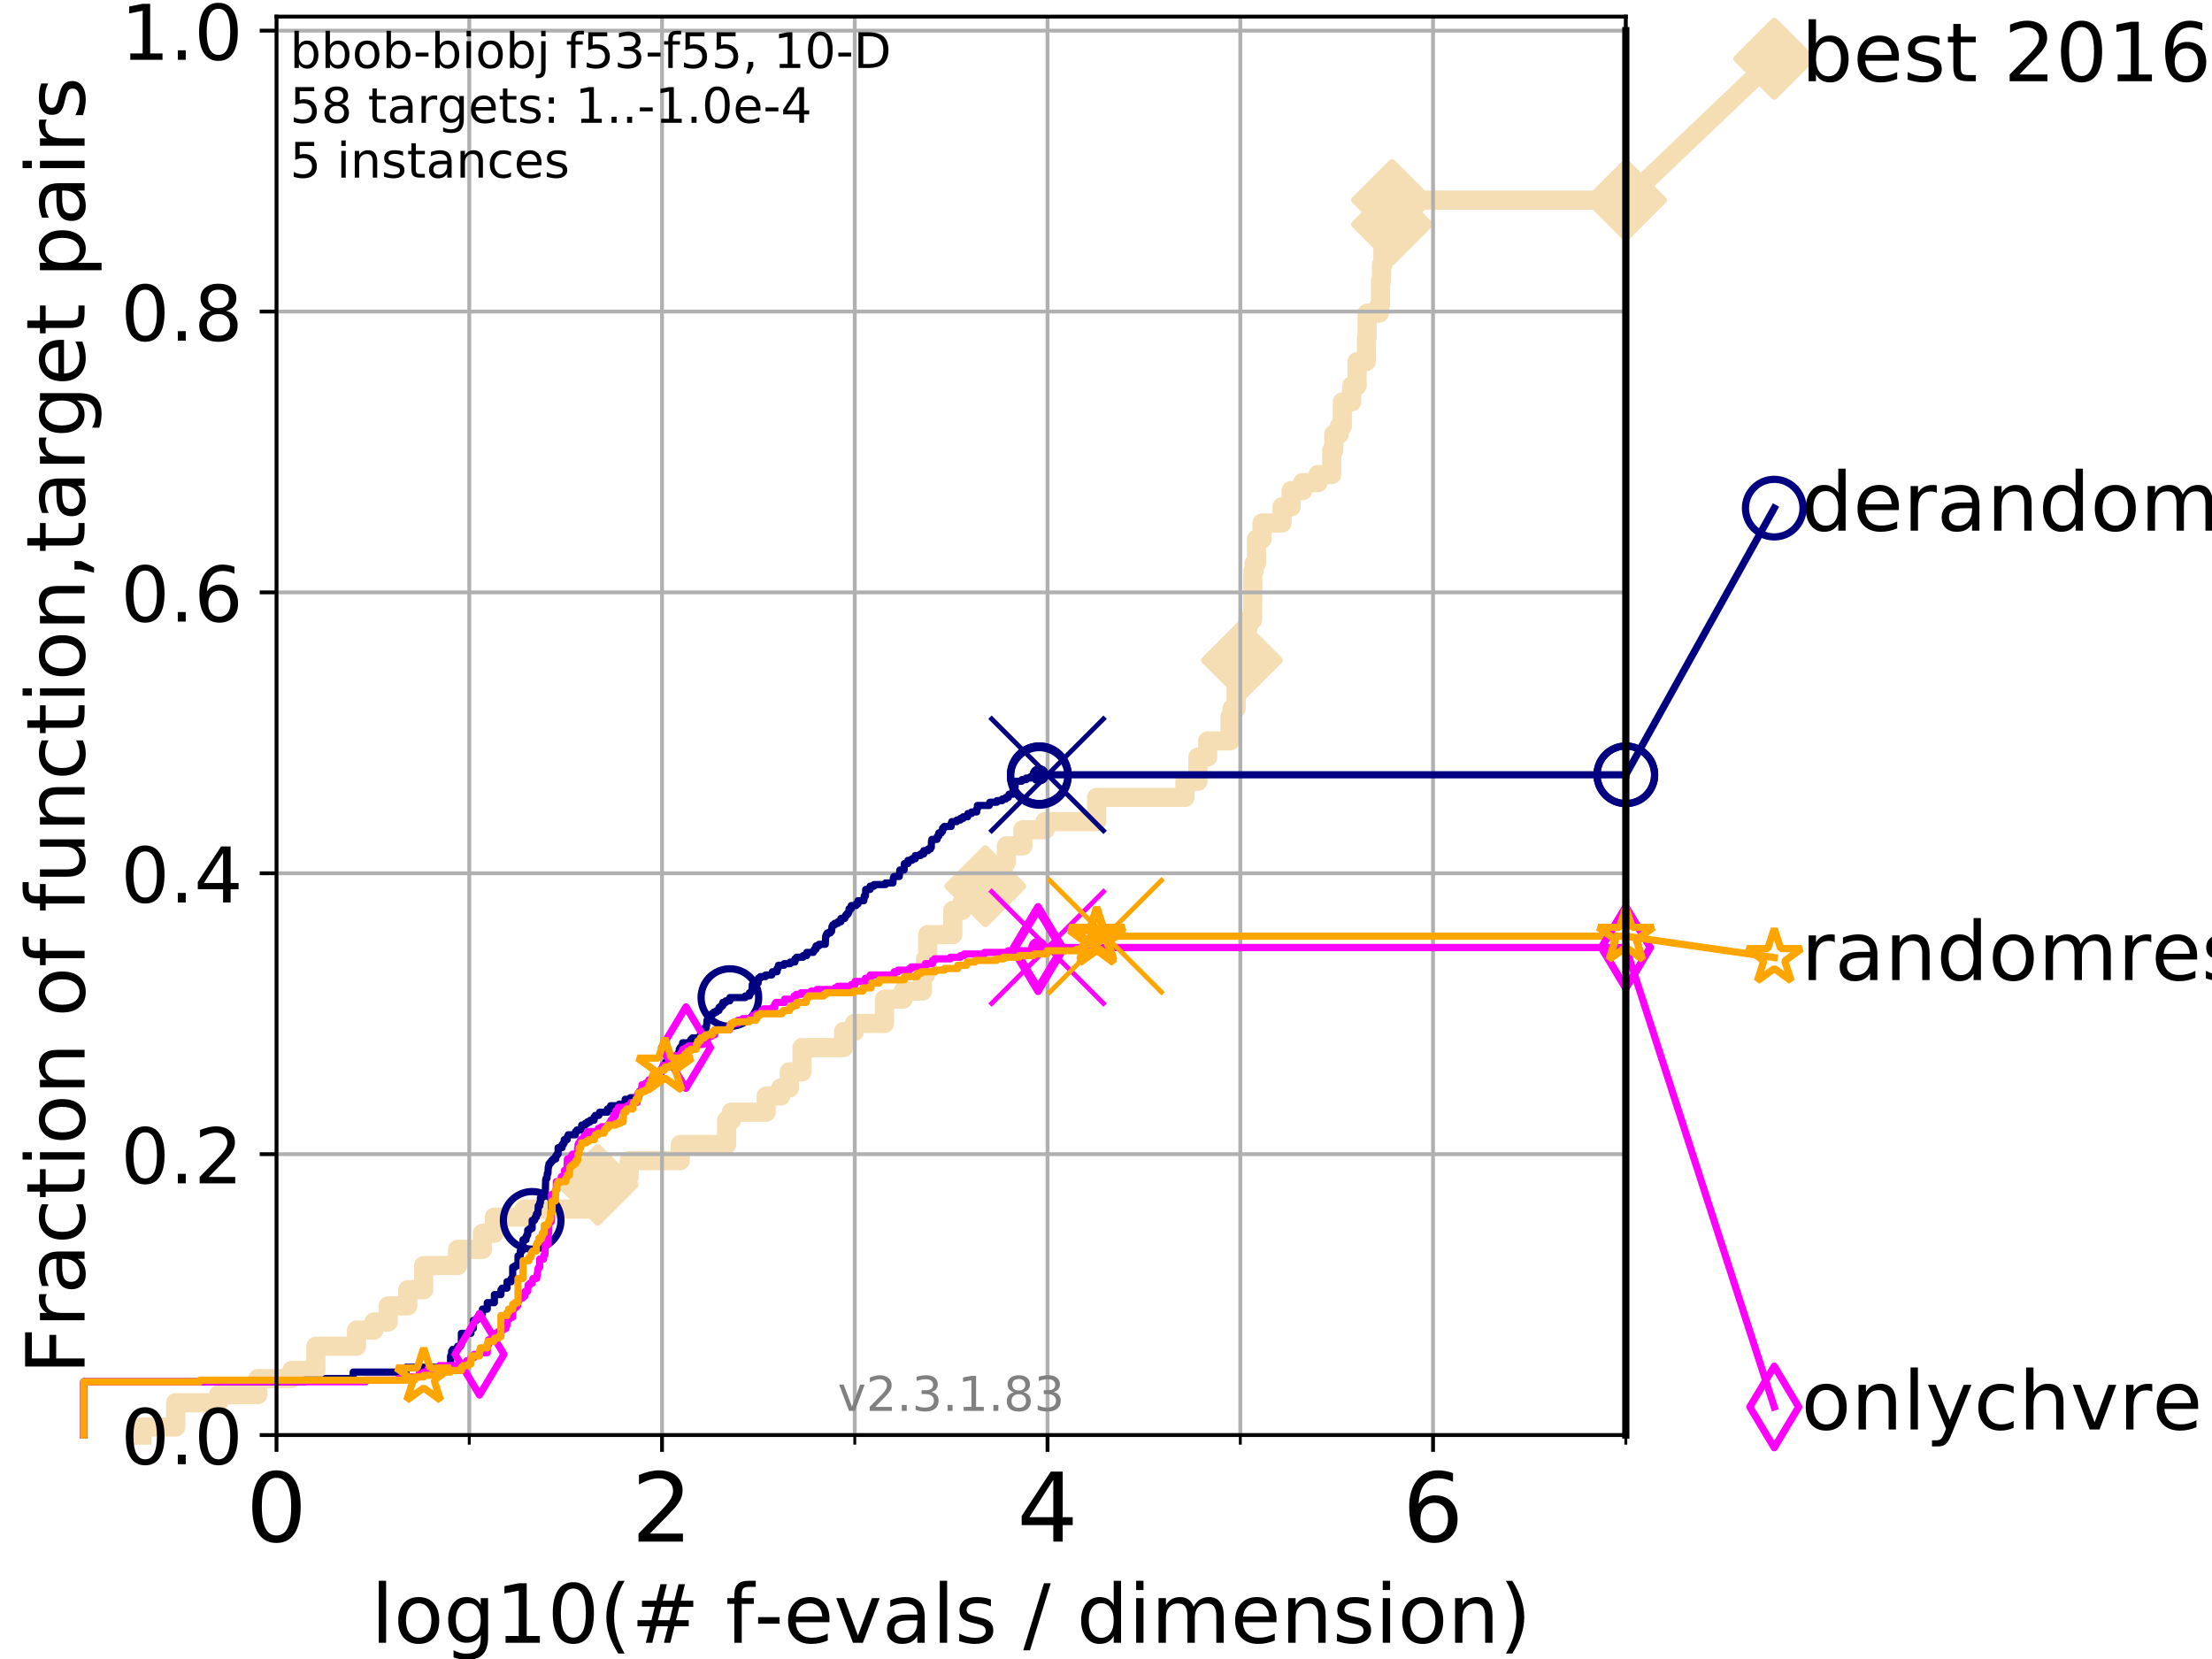 <?xml version="1.0" encoding="utf-8" standalone="no"?>
<!DOCTYPE svg PUBLIC "-//W3C//DTD SVG 1.1//EN"
  "http://www.w3.org/Graphics/SVG/1.1/DTD/svg11.dtd">
<!-- Created with matplotlib (https://matplotlib.org/) -->
<svg height="345.6pt" version="1.1" viewBox="0 0 460.8 345.6" width="460.8pt" xmlns="http://www.w3.org/2000/svg" xmlns:xlink="http://www.w3.org/1999/xlink">
 <defs>
  <style type="text/css">
*{stroke-linecap:butt;stroke-linejoin:round;}
  </style>
 </defs>
 <g id="figure_1">
  <g id="patch_1">
   <path d="M 0 345.6 
L 460.8 345.6 
L 460.8 0 
L 0 0 
z
" style="fill:#ffffff;"/>
  </g>
  <g id="axes_1">
   <g id="patch_2">
    <path d="M 57.6 298.944 
L 338.688 298.944 
L 338.688 3.456 
L 57.6 3.456 
z
" style="fill:#ffffff;"/>
   </g>
   <g id="line2d_1">
    <path d="M 29.533 298.944 
L 29.533 297.263 
L 36.604 297.263 
L 36.604 292.218 
L 45.512 292.218 
L 45.512 290.537 
L 53.709 290.537 
L 53.709 287.174 
L 60.78 287.174 
L 60.78 285.493 
L 65.797 285.493 
L 65.797 280.449 
L 74.263 280.449 
L 74.263 277.086 
L 77.885 277.086 
L 77.885 275.404 
L 80.881 275.404 
L 80.881 272.042 
L 84.956 272.042 
L 84.956 268.679 
L 88.256 268.679 
L 88.256 263.635 
L 95.327 263.635 
L 95.327 260.272 
L 100.493 260.272 
L 100.493 256.909 
L 102.989 256.909 
L 102.989 253.546 
L 109.222 253.546 
L 109.222 251.865 
L 124.52 251.865 
L 124.52 246.821 
L 129.06 246.821 
L 129.06 245.139 
L 131.056 245.139 
L 131.056 241.777 
L 141.704 241.777 
L 141.704 238.414 
L 151.365 238.414 
L 151.365 233.37 
L 152.353 233.37 
L 152.353 231.688 
L 159.603 231.688 
L 159.603 228.325 
L 162.636 228.325 
L 162.636 226.644 
L 164.433 226.644 
L 164.433 223.281 
L 167.073 223.281 
L 167.073 218.237 
L 175.732 218.237 
L 175.732 214.874 
L 178.021 214.874 
L 178.021 213.193 
L 184.25 213.193 
L 184.25 208.149 
L 188.131 208.149 
L 188.131 206.467 
L 192.161 206.467 
L 192.161 203.105 
L 192.799 203.105 
L 192.799 199.742 
L 193.259 199.742 
L 193.259 194.698 
L 198.492 194.698 
L 198.492 189.653 
L 200.419 189.653 
L 200.419 187.972 
L 204.539 187.972 
L 204.539 184.609 
L 205.257 184.609 
L 205.257 182.928 
L 208.99 182.928 
L 208.99 179.565 
L 209.645 179.565 
L 209.645 176.202 
L 213.081 176.202 
L 213.081 172.84 
L 217.685 172.84 
L 217.685 171.158 
L 228.451 171.158 
L 228.451 166.114 
L 246.838 166.114 
L 246.838 162.751 
L 249.549 162.751 
L 249.549 157.707 
L 251.578 157.707 
L 251.578 154.344 
L 256.239 154.344 
L 256.239 149.3 
L 256.672 149.3 
L 256.672 147.619 
L 257.509 147.619 
L 257.509 142.574 
L 258.007 142.574 
L 258.007 139.212 
L 258.305 139.212 
L 258.305 137.53 
L 258.714 137.53 
L 258.714 134.167 
L 259.554 134.167 
L 259.554 130.805 
L 259.964 130.805 
L 259.964 129.123 
L 260.931 129.123 
L 260.995 119.035 
L 261.256 119.035 
L 261.256 117.354 
L 261.752 117.354 
L 261.752 112.309 
L 262.907 112.309 
L 262.907 108.947 
L 267.074 108.947 
L 267.074 105.584 
L 268.957 105.584 
L 268.957 102.221 
L 271.346 102.221 
L 271.346 100.54 
L 274.58 100.54 
L 274.58 98.858 
L 277.423 98.858 
L 277.423 93.814 
L 277.851 93.814 
L 277.851 90.451 
L 279.006 90.451 
L 279.006 88.77 
L 279.629 88.77 
L 279.629 83.726 
L 281.577 83.726 
L 281.577 80.363 
L 282.704 80.363 
L 282.704 75.319 
L 284.604 75.319 
L 284.672 70.275 
L 284.798 70.275 
L 284.798 65.23 
L 287.325 65.23 
L 287.325 63.549 
L 287.582 63.549 
L 287.582 58.505 
L 287.792 58.505 
L 287.792 55.142 
L 288.092 55.142 
L 288.092 51.779 
L 288.576 51.779 
L 288.576 50.098 
L 289.173 50.098 
L 289.173 46.735 
L 289.984 46.735 
L 289.984 41.691 
L 338.688 41.691 
L 338.688 41.691 
" style="fill:none;stroke:#f5deb3;stroke-linecap:square;stroke-width:4;"/>
   </g>
   <g id="line2d_2">
    <defs>
     <path d="M 0 7.778 
L 7.778 0 
L 0 -7.778 
L -7.778 0 
z
" id="me2d263e5a0" style="stroke:#f5deb3;stroke-linejoin:miter;stroke-width:1.5;"/>
    </defs>
    <g>
     <use style="fill:#f5deb3;stroke:#f5deb3;stroke-linejoin:miter;stroke-width:1.5;" x="124.52" xlink:href="#me2d263e5a0" y="246.821"/>
     <use style="fill:#f5deb3;stroke:#f5deb3;stroke-linejoin:miter;stroke-width:1.5;" x="205.257" xlink:href="#me2d263e5a0" y="184.609"/>
     <use style="fill:#f5deb3;stroke:#f5deb3;stroke-linejoin:miter;stroke-width:1.5;" x="258.714" xlink:href="#me2d263e5a0" y="137.53"/>
     <use style="fill:#f5deb3;stroke:#f5deb3;stroke-linejoin:miter;stroke-width:1.5;" x="289.984" xlink:href="#me2d263e5a0" y="46.735"/>
     <use style="fill:#f5deb3;stroke:#f5deb3;stroke-linejoin:miter;stroke-width:1.5;" x="289.984" xlink:href="#me2d263e5a0" y="41.691"/>
     <use style="fill:#f5deb3;stroke:#f5deb3;stroke-linejoin:miter;stroke-width:1.5;" x="338.688" xlink:href="#me2d263e5a0" y="41.691"/>
    </g>
   </g>
   <g id="line2d_3">
    <path style="fill:none;stroke:#f5deb3;stroke-linecap:square;stroke-width:4;"/>
    <g/>
   </g>
   <g id="line2d_4">
    <path d="M 338.688 41.691 
L 369.608 12.233 
" style="fill:none;stroke:#f5deb3;stroke-linecap:square;stroke-width:4;"/>
    <g>
     <use style="fill:#f5deb3;stroke:#f5deb3;stroke-linejoin:miter;stroke-width:1.5;" x="338.688" xlink:href="#me2d263e5a0" y="41.691"/>
     <use style="fill:#f5deb3;stroke:#f5deb3;stroke-linejoin:miter;stroke-width:1.5;" x="369.608" xlink:href="#me2d263e5a0" y="12.233"/>
    </g>
   </g>
   <g id="matplotlib.axis_1">
    <g id="xtick_1">
     <g id="line2d_5">
      <path clip-path="url(#pcac9080328)" d="M 57.6 298.944 
L 57.6 3.456 
" style="fill:none;stroke:#b0b0b0;stroke-linecap:square;stroke-width:0.8;"/>
     </g>
     <g id="line2d_6">
      <defs>
       <path d="M 0 0 
L 0 3.5 
" id="m70c556f867" style="stroke:#000000;stroke-width:0.8;"/>
      </defs>
      <g>
       <use style="stroke:#000000;stroke-width:0.8;" x="57.6" xlink:href="#m70c556f867" y="298.944"/>
      </g>
     </g>
     <g id="text_1">
      <!-- 0 -->
      <defs>
       <path d="M 31.781 66.406 
Q 24.172 66.406 20.328 58.906 
Q 16.5 51.422 16.5 36.375 
Q 16.5 21.391 20.328 13.891 
Q 24.172 6.391 31.781 6.391 
Q 39.453 6.391 43.281 13.891 
Q 47.125 21.391 47.125 36.375 
Q 47.125 51.422 43.281 58.906 
Q 39.453 66.406 31.781 66.406 
z
M 31.781 74.219 
Q 44.047 74.219 50.516 64.516 
Q 56.984 54.828 56.984 36.375 
Q 56.984 17.969 50.516 8.266 
Q 44.047 -1.422 31.781 -1.422 
Q 19.531 -1.422 13.062 8.266 
Q 6.594 17.969 6.594 36.375 
Q 6.594 54.828 13.062 64.516 
Q 19.531 74.219 31.781 74.219 
z
" id="DejaVuSans-48"/>
      </defs>
      <g transform="translate(51.237 321.141)scale(0.2 -0.2)">
       <use xlink:href="#DejaVuSans-48"/>
      </g>
     </g>
    </g>
    <g id="xtick_2">
     <g id="line2d_7">
      <path clip-path="url(#pcac9080328)" d="M 137.911 298.944 
L 137.911 3.456 
" style="fill:none;stroke:#b0b0b0;stroke-linecap:square;stroke-width:0.8;"/>
     </g>
     <g id="line2d_8">
      <g>
       <use style="stroke:#000000;stroke-width:0.8;" x="137.911" xlink:href="#m70c556f867" y="298.944"/>
      </g>
     </g>
     <g id="text_2">
      <!-- 2 -->
      <defs>
       <path d="M 19.188 8.297 
L 53.609 8.297 
L 53.609 0 
L 7.328 0 
L 7.328 8.297 
Q 12.938 14.109 22.625 23.891 
Q 32.328 33.688 34.812 36.531 
Q 39.547 41.844 41.422 45.531 
Q 43.312 49.219 43.312 52.781 
Q 43.312 58.594 39.234 62.25 
Q 35.156 65.922 28.609 65.922 
Q 23.969 65.922 18.812 64.312 
Q 13.672 62.703 7.812 59.422 
L 7.812 69.391 
Q 13.766 71.781 18.938 73 
Q 24.125 74.219 28.422 74.219 
Q 39.75 74.219 46.484 68.547 
Q 53.219 62.891 53.219 53.422 
Q 53.219 48.922 51.531 44.891 
Q 49.859 40.875 45.406 35.406 
Q 44.188 33.984 37.641 27.219 
Q 31.109 20.453 19.188 8.297 
z
" id="DejaVuSans-50"/>
      </defs>
      <g transform="translate(131.548 321.141)scale(0.2 -0.2)">
       <use xlink:href="#DejaVuSans-50"/>
      </g>
     </g>
    </g>
    <g id="xtick_3">
     <g id="line2d_9">
      <path clip-path="url(#pcac9080328)" d="M 218.222 298.944 
L 218.222 3.456 
" style="fill:none;stroke:#b0b0b0;stroke-linecap:square;stroke-width:0.8;"/>
     </g>
     <g id="line2d_10">
      <g>
       <use style="stroke:#000000;stroke-width:0.8;" x="218.222" xlink:href="#m70c556f867" y="298.944"/>
      </g>
     </g>
     <g id="text_3">
      <!-- 4 -->
      <defs>
       <path d="M 37.797 64.312 
L 12.891 25.391 
L 37.797 25.391 
z
M 35.203 72.906 
L 47.609 72.906 
L 47.609 25.391 
L 58.016 25.391 
L 58.016 17.188 
L 47.609 17.188 
L 47.609 0 
L 37.797 0 
L 37.797 17.188 
L 4.891 17.188 
L 4.891 26.703 
z
" id="DejaVuSans-52"/>
      </defs>
      <g transform="translate(211.859 321.141)scale(0.2 -0.2)">
       <use xlink:href="#DejaVuSans-52"/>
      </g>
     </g>
    </g>
    <g id="xtick_4">
     <g id="line2d_11">
      <path clip-path="url(#pcac9080328)" d="M 298.533 298.944 
L 298.533 3.456 
" style="fill:none;stroke:#b0b0b0;stroke-linecap:square;stroke-width:0.8;"/>
     </g>
     <g id="line2d_12">
      <g>
       <use style="stroke:#000000;stroke-width:0.8;" x="298.533" xlink:href="#m70c556f867" y="298.944"/>
      </g>
     </g>
     <g id="text_4">
      <!-- 6 -->
      <defs>
       <path d="M 33.016 40.375 
Q 26.375 40.375 22.484 35.828 
Q 18.609 31.297 18.609 23.391 
Q 18.609 15.531 22.484 10.953 
Q 26.375 6.391 33.016 6.391 
Q 39.656 6.391 43.531 10.953 
Q 47.406 15.531 47.406 23.391 
Q 47.406 31.297 43.531 35.828 
Q 39.656 40.375 33.016 40.375 
z
M 52.594 71.297 
L 52.594 62.312 
Q 48.875 64.062 45.094 64.984 
Q 41.312 65.922 37.594 65.922 
Q 27.828 65.922 22.672 59.328 
Q 17.531 52.734 16.797 39.406 
Q 19.672 43.656 24.016 45.922 
Q 28.375 48.188 33.594 48.188 
Q 44.578 48.188 50.953 41.516 
Q 57.328 34.859 57.328 23.391 
Q 57.328 12.156 50.688 5.359 
Q 44.047 -1.422 33.016 -1.422 
Q 20.359 -1.422 13.672 8.266 
Q 6.984 17.969 6.984 36.375 
Q 6.984 53.656 15.188 63.938 
Q 23.391 74.219 37.203 74.219 
Q 40.922 74.219 44.703 73.484 
Q 48.484 72.75 52.594 71.297 
z
" id="DejaVuSans-54"/>
      </defs>
      <g transform="translate(292.17 321.141)scale(0.2 -0.2)">
       <use xlink:href="#DejaVuSans-54"/>
      </g>
     </g>
    </g>
    <g id="xtick_5">
     <g id="line2d_13">
      <path clip-path="url(#pcac9080328)" d="M 97.755 298.944 
L 97.755 3.456 
" style="fill:none;stroke:#b0b0b0;stroke-linecap:square;stroke-width:0.8;"/>
     </g>
     <g id="line2d_14">
      <defs>
       <path d="M 0 0 
L 0 2 
" id="ma9f9098b58" style="stroke:#000000;stroke-width:0.6;"/>
      </defs>
      <g>
       <use style="stroke:#000000;stroke-width:0.6;" x="97.755" xlink:href="#ma9f9098b58" y="298.944"/>
      </g>
     </g>
    </g>
    <g id="xtick_6">
     <g id="line2d_15">
      <path clip-path="url(#pcac9080328)" d="M 178.066 298.944 
L 178.066 3.456 
" style="fill:none;stroke:#b0b0b0;stroke-linecap:square;stroke-width:0.8;"/>
     </g>
     <g id="line2d_16">
      <g>
       <use style="stroke:#000000;stroke-width:0.6;" x="178.066" xlink:href="#ma9f9098b58" y="298.944"/>
      </g>
     </g>
    </g>
    <g id="xtick_7">
     <g id="line2d_17">
      <path clip-path="url(#pcac9080328)" d="M 258.377 298.944 
L 258.377 3.456 
" style="fill:none;stroke:#b0b0b0;stroke-linecap:square;stroke-width:0.8;"/>
     </g>
     <g id="line2d_18">
      <g>
       <use style="stroke:#000000;stroke-width:0.6;" x="258.377" xlink:href="#ma9f9098b58" y="298.944"/>
      </g>
     </g>
    </g>
    <g id="xtick_8">
     <g id="line2d_19">
      <path clip-path="url(#pcac9080328)" d="M 338.688 298.944 
L 338.688 3.456 
" style="fill:none;stroke:#b0b0b0;stroke-linecap:square;stroke-width:0.8;"/>
     </g>
     <g id="line2d_20">
      <g>
       <use style="stroke:#000000;stroke-width:0.6;" x="338.688" xlink:href="#ma9f9098b58" y="298.944"/>
      </g>
     </g>
    </g>
    <g id="text_5">
     <!-- log10(# f-evals / dimension) -->
     <defs>
      <path d="M 9.422 75.984 
L 18.406 75.984 
L 18.406 0 
L 9.422 0 
z
" id="DejaVuSans-108"/>
      <path d="M 30.609 48.391 
Q 23.391 48.391 19.188 42.75 
Q 14.984 37.109 14.984 27.297 
Q 14.984 17.484 19.156 11.844 
Q 23.344 6.203 30.609 6.203 
Q 37.797 6.203 41.984 11.859 
Q 46.188 17.531 46.188 27.297 
Q 46.188 37.016 41.984 42.703 
Q 37.797 48.391 30.609 48.391 
z
M 30.609 56 
Q 42.328 56 49.016 48.375 
Q 55.719 40.766 55.719 27.297 
Q 55.719 13.875 49.016 6.219 
Q 42.328 -1.422 30.609 -1.422 
Q 18.844 -1.422 12.172 6.219 
Q 5.516 13.875 5.516 27.297 
Q 5.516 40.766 12.172 48.375 
Q 18.844 56 30.609 56 
z
" id="DejaVuSans-111"/>
      <path d="M 45.406 27.984 
Q 45.406 37.75 41.375 43.109 
Q 37.359 48.484 30.078 48.484 
Q 22.859 48.484 18.828 43.109 
Q 14.797 37.75 14.797 27.984 
Q 14.797 18.266 18.828 12.891 
Q 22.859 7.516 30.078 7.516 
Q 37.359 7.516 41.375 12.891 
Q 45.406 18.266 45.406 27.984 
z
M 54.391 6.781 
Q 54.391 -7.172 48.188 -13.984 
Q 42 -20.797 29.203 -20.797 
Q 24.469 -20.797 20.266 -20.094 
Q 16.062 -19.391 12.109 -17.922 
L 12.109 -9.188 
Q 16.062 -11.328 19.922 -12.344 
Q 23.781 -13.375 27.781 -13.375 
Q 36.625 -13.375 41.016 -8.766 
Q 45.406 -4.156 45.406 5.172 
L 45.406 9.625 
Q 42.625 4.781 38.281 2.391 
Q 33.938 0 27.875 0 
Q 17.828 0 11.672 7.656 
Q 5.516 15.328 5.516 27.984 
Q 5.516 40.672 11.672 48.328 
Q 17.828 56 27.875 56 
Q 33.938 56 38.281 53.609 
Q 42.625 51.219 45.406 46.391 
L 45.406 54.688 
L 54.391 54.688 
z
" id="DejaVuSans-103"/>
      <path d="M 12.406 8.297 
L 28.516 8.297 
L 28.516 63.922 
L 10.984 60.406 
L 10.984 69.391 
L 28.422 72.906 
L 38.281 72.906 
L 38.281 8.297 
L 54.391 8.297 
L 54.391 0 
L 12.406 0 
z
" id="DejaVuSans-49"/>
      <path d="M 31 75.875 
Q 24.469 64.656 21.281 53.656 
Q 18.109 42.672 18.109 31.391 
Q 18.109 20.125 21.312 9.062 
Q 24.516 -2 31 -13.188 
L 23.188 -13.188 
Q 15.875 -1.703 12.234 9.375 
Q 8.594 20.453 8.594 31.391 
Q 8.594 42.281 12.203 53.312 
Q 15.828 64.359 23.188 75.875 
z
" id="DejaVuSans-40"/>
      <path d="M 51.125 44 
L 36.922 44 
L 32.812 27.688 
L 47.125 27.688 
z
M 43.797 71.781 
L 38.719 51.516 
L 52.984 51.516 
L 58.109 71.781 
L 65.922 71.781 
L 60.891 51.516 
L 76.125 51.516 
L 76.125 44 
L 58.984 44 
L 54.984 27.688 
L 70.516 27.688 
L 70.516 20.219 
L 53.078 20.219 
L 48 0 
L 40.188 0 
L 45.219 20.219 
L 30.906 20.219 
L 25.875 0 
L 18.016 0 
L 23.094 20.219 
L 7.719 20.219 
L 7.719 27.688 
L 24.906 27.688 
L 29 44 
L 13.281 44 
L 13.281 51.516 
L 30.906 51.516 
L 35.891 71.781 
z
" id="DejaVuSans-35"/>
      <path id="DejaVuSans-32"/>
      <path d="M 37.109 75.984 
L 37.109 68.5 
L 28.516 68.5 
Q 23.688 68.5 21.797 66.547 
Q 19.922 64.594 19.922 59.516 
L 19.922 54.688 
L 34.719 54.688 
L 34.719 47.703 
L 19.922 47.703 
L 19.922 0 
L 10.891 0 
L 10.891 47.703 
L 2.297 47.703 
L 2.297 54.688 
L 10.891 54.688 
L 10.891 58.5 
Q 10.891 67.625 15.141 71.797 
Q 19.391 75.984 28.609 75.984 
z
" id="DejaVuSans-102"/>
      <path d="M 4.891 31.391 
L 31.203 31.391 
L 31.203 23.391 
L 4.891 23.391 
z
" id="DejaVuSans-45"/>
      <path d="M 56.203 29.594 
L 56.203 25.203 
L 14.891 25.203 
Q 15.484 15.922 20.484 11.062 
Q 25.484 6.203 34.422 6.203 
Q 39.594 6.203 44.453 7.469 
Q 49.312 8.734 54.109 11.281 
L 54.109 2.781 
Q 49.266 0.734 44.188 -0.344 
Q 39.109 -1.422 33.891 -1.422 
Q 20.797 -1.422 13.156 6.188 
Q 5.516 13.812 5.516 26.812 
Q 5.516 40.234 12.766 48.109 
Q 20.016 56 32.328 56 
Q 43.359 56 49.781 48.891 
Q 56.203 41.797 56.203 29.594 
z
M 47.219 32.234 
Q 47.125 39.594 43.094 43.984 
Q 39.062 48.391 32.422 48.391 
Q 24.906 48.391 20.391 44.141 
Q 15.875 39.891 15.188 32.172 
z
" id="DejaVuSans-101"/>
      <path d="M 2.984 54.688 
L 12.5 54.688 
L 29.594 8.797 
L 46.688 54.688 
L 56.203 54.688 
L 35.688 0 
L 23.484 0 
z
" id="DejaVuSans-118"/>
      <path d="M 34.281 27.484 
Q 23.391 27.484 19.188 25 
Q 14.984 22.516 14.984 16.5 
Q 14.984 11.719 18.141 8.906 
Q 21.297 6.109 26.703 6.109 
Q 34.188 6.109 38.703 11.406 
Q 43.219 16.703 43.219 25.484 
L 43.219 27.484 
z
M 52.203 31.203 
L 52.203 0 
L 43.219 0 
L 43.219 8.297 
Q 40.141 3.328 35.547 0.953 
Q 30.953 -1.422 24.312 -1.422 
Q 15.922 -1.422 10.953 3.297 
Q 6 8.016 6 15.922 
Q 6 25.141 12.172 29.828 
Q 18.359 34.516 30.609 34.516 
L 43.219 34.516 
L 43.219 35.406 
Q 43.219 41.609 39.141 45 
Q 35.062 48.391 27.688 48.391 
Q 23 48.391 18.547 47.266 
Q 14.109 46.141 10.016 43.891 
L 10.016 52.203 
Q 14.938 54.109 19.578 55.047 
Q 24.219 56 28.609 56 
Q 40.484 56 46.344 49.844 
Q 52.203 43.703 52.203 31.203 
z
" id="DejaVuSans-97"/>
      <path d="M 44.281 53.078 
L 44.281 44.578 
Q 40.484 46.531 36.375 47.5 
Q 32.281 48.484 27.875 48.484 
Q 21.188 48.484 17.844 46.438 
Q 14.5 44.391 14.5 40.281 
Q 14.5 37.156 16.891 35.375 
Q 19.281 33.594 26.516 31.984 
L 29.594 31.297 
Q 39.156 29.25 43.188 25.516 
Q 47.219 21.781 47.219 15.094 
Q 47.219 7.469 41.188 3.016 
Q 35.156 -1.422 24.609 -1.422 
Q 20.219 -1.422 15.453 -0.562 
Q 10.688 0.297 5.422 2 
L 5.422 11.281 
Q 10.406 8.688 15.234 7.391 
Q 20.062 6.109 24.812 6.109 
Q 31.156 6.109 34.562 8.281 
Q 37.984 10.453 37.984 14.406 
Q 37.984 18.062 35.516 20.016 
Q 33.062 21.969 24.703 23.781 
L 21.578 24.516 
Q 13.234 26.266 9.516 29.906 
Q 5.812 33.547 5.812 39.891 
Q 5.812 47.609 11.281 51.797 
Q 16.75 56 26.812 56 
Q 31.781 56 36.172 55.266 
Q 40.578 54.547 44.281 53.078 
z
" id="DejaVuSans-115"/>
      <path d="M 25.391 72.906 
L 33.688 72.906 
L 8.297 -9.281 
L 0 -9.281 
z
" id="DejaVuSans-47"/>
      <path d="M 45.406 46.391 
L 45.406 75.984 
L 54.391 75.984 
L 54.391 0 
L 45.406 0 
L 45.406 8.203 
Q 42.578 3.328 38.25 0.953 
Q 33.938 -1.422 27.875 -1.422 
Q 17.969 -1.422 11.734 6.484 
Q 5.516 14.406 5.516 27.297 
Q 5.516 40.188 11.734 48.094 
Q 17.969 56 27.875 56 
Q 33.938 56 38.25 53.625 
Q 42.578 51.266 45.406 46.391 
z
M 14.797 27.297 
Q 14.797 17.391 18.875 11.75 
Q 22.953 6.109 30.078 6.109 
Q 37.203 6.109 41.297 11.75 
Q 45.406 17.391 45.406 27.297 
Q 45.406 37.203 41.297 42.844 
Q 37.203 48.484 30.078 48.484 
Q 22.953 48.484 18.875 42.844 
Q 14.797 37.203 14.797 27.297 
z
" id="DejaVuSans-100"/>
      <path d="M 9.422 54.688 
L 18.406 54.688 
L 18.406 0 
L 9.422 0 
z
M 9.422 75.984 
L 18.406 75.984 
L 18.406 64.594 
L 9.422 64.594 
z
" id="DejaVuSans-105"/>
      <path d="M 52 44.188 
Q 55.375 50.25 60.062 53.125 
Q 64.75 56 71.094 56 
Q 79.641 56 84.281 50.016 
Q 88.922 44.047 88.922 33.016 
L 88.922 0 
L 79.891 0 
L 79.891 32.719 
Q 79.891 40.578 77.094 44.375 
Q 74.312 48.188 68.609 48.188 
Q 61.625 48.188 57.562 43.547 
Q 53.516 38.922 53.516 30.906 
L 53.516 0 
L 44.484 0 
L 44.484 32.719 
Q 44.484 40.625 41.703 44.406 
Q 38.922 48.188 33.109 48.188 
Q 26.219 48.188 22.156 43.531 
Q 18.109 38.875 18.109 30.906 
L 18.109 0 
L 9.078 0 
L 9.078 54.688 
L 18.109 54.688 
L 18.109 46.188 
Q 21.188 51.219 25.484 53.609 
Q 29.781 56 35.688 56 
Q 41.656 56 45.828 52.969 
Q 50 49.953 52 44.188 
z
" id="DejaVuSans-109"/>
      <path d="M 54.891 33.016 
L 54.891 0 
L 45.906 0 
L 45.906 32.719 
Q 45.906 40.484 42.875 44.328 
Q 39.844 48.188 33.797 48.188 
Q 26.516 48.188 22.312 43.547 
Q 18.109 38.922 18.109 30.906 
L 18.109 0 
L 9.078 0 
L 9.078 54.688 
L 18.109 54.688 
L 18.109 46.188 
Q 21.344 51.125 25.703 53.562 
Q 30.078 56 35.797 56 
Q 45.219 56 50.047 50.172 
Q 54.891 44.344 54.891 33.016 
z
" id="DejaVuSans-110"/>
      <path d="M 8.016 75.875 
L 15.828 75.875 
Q 23.141 64.359 26.781 53.312 
Q 30.422 42.281 30.422 31.391 
Q 30.422 20.453 26.781 9.375 
Q 23.141 -1.703 15.828 -13.188 
L 8.016 -13.188 
Q 14.5 -2 17.703 9.062 
Q 20.906 20.125 20.906 31.391 
Q 20.906 42.672 17.703 53.656 
Q 14.5 64.656 8.016 75.875 
z
" id="DejaVuSans-41"/>
     </defs>
     <g transform="translate(77.303 342.218)scale(0.17 -0.17)">
      <use xlink:href="#DejaVuSans-108"/>
      <use x="27.783" xlink:href="#DejaVuSans-111"/>
      <use x="88.965" xlink:href="#DejaVuSans-103"/>
      <use x="152.441" xlink:href="#DejaVuSans-49"/>
      <use x="216.064" xlink:href="#DejaVuSans-48"/>
      <use x="279.688" xlink:href="#DejaVuSans-40"/>
      <use x="318.701" xlink:href="#DejaVuSans-35"/>
      <use x="402.49" xlink:href="#DejaVuSans-32"/>
      <use x="434.277" xlink:href="#DejaVuSans-102"/>
      <use x="469.404" xlink:href="#DejaVuSans-45"/>
      <use x="505.488" xlink:href="#DejaVuSans-101"/>
      <use x="567.012" xlink:href="#DejaVuSans-118"/>
      <use x="626.191" xlink:href="#DejaVuSans-97"/>
      <use x="687.471" xlink:href="#DejaVuSans-108"/>
      <use x="715.254" xlink:href="#DejaVuSans-115"/>
      <use x="767.354" xlink:href="#DejaVuSans-32"/>
      <use x="799.141" xlink:href="#DejaVuSans-47"/>
      <use x="832.832" xlink:href="#DejaVuSans-32"/>
      <use x="864.619" xlink:href="#DejaVuSans-100"/>
      <use x="928.096" xlink:href="#DejaVuSans-105"/>
      <use x="955.879" xlink:href="#DejaVuSans-109"/>
      <use x="1053.291" xlink:href="#DejaVuSans-101"/>
      <use x="1114.814" xlink:href="#DejaVuSans-110"/>
      <use x="1178.193" xlink:href="#DejaVuSans-115"/>
      <use x="1230.293" xlink:href="#DejaVuSans-105"/>
      <use x="1258.076" xlink:href="#DejaVuSans-111"/>
      <use x="1319.258" xlink:href="#DejaVuSans-110"/>
      <use x="1382.637" xlink:href="#DejaVuSans-41"/>
     </g>
    </g>
   </g>
   <g id="matplotlib.axis_2">
    <g id="ytick_1">
     <g id="line2d_21">
      <path clip-path="url(#pcac9080328)" d="M 57.6 298.944 
L 338.688 298.944 
" style="fill:none;stroke:#b0b0b0;stroke-linecap:square;stroke-width:0.8;"/>
     </g>
     <g id="line2d_22">
      <defs>
       <path d="M 0 0 
L -3.5 0 
" id="m9f2c59af69" style="stroke:#000000;stroke-width:0.8;"/>
      </defs>
      <g>
       <use style="stroke:#000000;stroke-width:0.8;" x="57.6" xlink:href="#m9f2c59af69" y="298.944"/>
      </g>
     </g>
     <g id="text_6">
      <!-- 0.0 -->
      <defs>
       <path d="M 10.688 12.406 
L 21 12.406 
L 21 0 
L 10.688 0 
z
" id="DejaVuSans-46"/>
      </defs>
      <g transform="translate(25.155 305.023)scale(0.16 -0.16)">
       <use xlink:href="#DejaVuSans-48"/>
       <use x="63.623" xlink:href="#DejaVuSans-46"/>
       <use x="95.41" xlink:href="#DejaVuSans-48"/>
      </g>
     </g>
    </g>
    <g id="ytick_2">
     <g id="line2d_23">
      <path clip-path="url(#pcac9080328)" d="M 57.6 240.432 
L 338.688 240.432 
" style="fill:none;stroke:#b0b0b0;stroke-linecap:square;stroke-width:0.8;"/>
     </g>
     <g id="line2d_24">
      <g>
       <use style="stroke:#000000;stroke-width:0.8;" x="57.6" xlink:href="#m9f2c59af69" y="240.432"/>
      </g>
     </g>
     <g id="text_7">
      <!-- 0.2 -->
      <g transform="translate(25.155 246.51)scale(0.16 -0.16)">
       <use xlink:href="#DejaVuSans-48"/>
       <use x="63.623" xlink:href="#DejaVuSans-46"/>
       <use x="95.41" xlink:href="#DejaVuSans-50"/>
      </g>
     </g>
    </g>
    <g id="ytick_3">
     <g id="line2d_25">
      <path clip-path="url(#pcac9080328)" d="M 57.6 181.919 
L 338.688 181.919 
" style="fill:none;stroke:#b0b0b0;stroke-linecap:square;stroke-width:0.8;"/>
     </g>
     <g id="line2d_26">
      <g>
       <use style="stroke:#000000;stroke-width:0.8;" x="57.6" xlink:href="#m9f2c59af69" y="181.919"/>
      </g>
     </g>
     <g id="text_8">
      <!-- 0.4 -->
      <g transform="translate(25.155 187.998)scale(0.16 -0.16)">
       <use xlink:href="#DejaVuSans-48"/>
       <use x="63.623" xlink:href="#DejaVuSans-46"/>
       <use x="95.41" xlink:href="#DejaVuSans-52"/>
      </g>
     </g>
    </g>
    <g id="ytick_4">
     <g id="line2d_27">
      <path clip-path="url(#pcac9080328)" d="M 57.6 123.407 
L 338.688 123.407 
" style="fill:none;stroke:#b0b0b0;stroke-linecap:square;stroke-width:0.8;"/>
     </g>
     <g id="line2d_28">
      <g>
       <use style="stroke:#000000;stroke-width:0.8;" x="57.6" xlink:href="#m9f2c59af69" y="123.407"/>
      </g>
     </g>
     <g id="text_9">
      <!-- 0.6 -->
      <g transform="translate(25.155 129.485)scale(0.16 -0.16)">
       <use xlink:href="#DejaVuSans-48"/>
       <use x="63.623" xlink:href="#DejaVuSans-46"/>
       <use x="95.41" xlink:href="#DejaVuSans-54"/>
      </g>
     </g>
    </g>
    <g id="ytick_5">
     <g id="line2d_29">
      <path clip-path="url(#pcac9080328)" d="M 57.6 64.894 
L 338.688 64.894 
" style="fill:none;stroke:#b0b0b0;stroke-linecap:square;stroke-width:0.8;"/>
     </g>
     <g id="line2d_30">
      <g>
       <use style="stroke:#000000;stroke-width:0.8;" x="57.6" xlink:href="#m9f2c59af69" y="64.894"/>
      </g>
     </g>
     <g id="text_10">
      <!-- 0.8 -->
      <defs>
       <path d="M 31.781 34.625 
Q 24.75 34.625 20.719 30.859 
Q 16.703 27.094 16.703 20.516 
Q 16.703 13.922 20.719 10.156 
Q 24.75 6.391 31.781 6.391 
Q 38.812 6.391 42.859 10.172 
Q 46.922 13.969 46.922 20.516 
Q 46.922 27.094 42.891 30.859 
Q 38.875 34.625 31.781 34.625 
z
M 21.922 38.812 
Q 15.578 40.375 12.031 44.719 
Q 8.5 49.078 8.5 55.328 
Q 8.5 64.062 14.719 69.141 
Q 20.953 74.219 31.781 74.219 
Q 42.672 74.219 48.875 69.141 
Q 55.078 64.062 55.078 55.328 
Q 55.078 49.078 51.531 44.719 
Q 48 40.375 41.703 38.812 
Q 48.828 37.156 52.797 32.312 
Q 56.781 27.484 56.781 20.516 
Q 56.781 9.906 50.312 4.234 
Q 43.844 -1.422 31.781 -1.422 
Q 19.734 -1.422 13.25 4.234 
Q 6.781 9.906 6.781 20.516 
Q 6.781 27.484 10.781 32.312 
Q 14.797 37.156 21.922 38.812 
z
M 18.312 54.391 
Q 18.312 48.734 21.844 45.562 
Q 25.391 42.391 31.781 42.391 
Q 38.141 42.391 41.719 45.562 
Q 45.312 48.734 45.312 54.391 
Q 45.312 60.062 41.719 63.234 
Q 38.141 66.406 31.781 66.406 
Q 25.391 66.406 21.844 63.234 
Q 18.312 60.062 18.312 54.391 
z
" id="DejaVuSans-56"/>
      </defs>
      <g transform="translate(25.155 70.973)scale(0.16 -0.16)">
       <use xlink:href="#DejaVuSans-48"/>
       <use x="63.623" xlink:href="#DejaVuSans-46"/>
       <use x="95.41" xlink:href="#DejaVuSans-56"/>
      </g>
     </g>
    </g>
    <g id="ytick_6">
     <g id="line2d_31">
      <path clip-path="url(#pcac9080328)" d="M 57.6 6.382 
L 338.688 6.382 
" style="fill:none;stroke:#b0b0b0;stroke-linecap:square;stroke-width:0.8;"/>
     </g>
     <g id="line2d_32">
      <g>
       <use style="stroke:#000000;stroke-width:0.8;" x="57.6" xlink:href="#m9f2c59af69" y="6.382"/>
      </g>
     </g>
     <g id="text_11">
      <!-- 1.0 -->
      <g transform="translate(25.155 12.46)scale(0.16 -0.16)">
       <use xlink:href="#DejaVuSans-49"/>
       <use x="63.623" xlink:href="#DejaVuSans-46"/>
       <use x="95.41" xlink:href="#DejaVuSans-48"/>
      </g>
     </g>
    </g>
    <g id="text_12">
     <!-- Fraction of function,target pairs -->
     <defs>
      <path d="M 9.812 72.906 
L 51.703 72.906 
L 51.703 64.594 
L 19.672 64.594 
L 19.672 43.109 
L 48.578 43.109 
L 48.578 34.812 
L 19.672 34.812 
L 19.672 0 
L 9.812 0 
z
" id="DejaVuSans-70"/>
      <path d="M 41.109 46.297 
Q 39.594 47.172 37.812 47.578 
Q 36.031 48 33.891 48 
Q 26.266 48 22.188 43.047 
Q 18.109 38.094 18.109 28.812 
L 18.109 0 
L 9.078 0 
L 9.078 54.688 
L 18.109 54.688 
L 18.109 46.188 
Q 20.953 51.172 25.484 53.578 
Q 30.031 56 36.531 56 
Q 37.453 56 38.578 55.875 
Q 39.703 55.766 41.062 55.516 
z
" id="DejaVuSans-114"/>
      <path d="M 48.781 52.594 
L 48.781 44.188 
Q 44.969 46.297 41.141 47.344 
Q 37.312 48.391 33.406 48.391 
Q 24.656 48.391 19.812 42.844 
Q 14.984 37.312 14.984 27.297 
Q 14.984 17.281 19.812 11.734 
Q 24.656 6.203 33.406 6.203 
Q 37.312 6.203 41.141 7.25 
Q 44.969 8.297 48.781 10.406 
L 48.781 2.094 
Q 45.016 0.344 40.984 -0.531 
Q 36.969 -1.422 32.422 -1.422 
Q 20.062 -1.422 12.781 6.344 
Q 5.516 14.109 5.516 27.297 
Q 5.516 40.672 12.859 48.328 
Q 20.219 56 33.016 56 
Q 37.156 56 41.109 55.141 
Q 45.062 54.297 48.781 52.594 
z
" id="DejaVuSans-99"/>
      <path d="M 18.312 70.219 
L 18.312 54.688 
L 36.812 54.688 
L 36.812 47.703 
L 18.312 47.703 
L 18.312 18.016 
Q 18.312 11.328 20.141 9.422 
Q 21.969 7.516 27.594 7.516 
L 36.812 7.516 
L 36.812 0 
L 27.594 0 
Q 17.188 0 13.234 3.875 
Q 9.281 7.766 9.281 18.016 
L 9.281 47.703 
L 2.688 47.703 
L 2.688 54.688 
L 9.281 54.688 
L 9.281 70.219 
z
" id="DejaVuSans-116"/>
      <path d="M 8.5 21.578 
L 8.5 54.688 
L 17.484 54.688 
L 17.484 21.922 
Q 17.484 14.156 20.5 10.266 
Q 23.531 6.391 29.594 6.391 
Q 36.859 6.391 41.078 11.031 
Q 45.312 15.672 45.312 23.688 
L 45.312 54.688 
L 54.297 54.688 
L 54.297 0 
L 45.312 0 
L 45.312 8.406 
Q 42.047 3.422 37.719 1 
Q 33.406 -1.422 27.688 -1.422 
Q 18.266 -1.422 13.375 4.438 
Q 8.5 10.297 8.5 21.578 
z
M 31.109 56 
z
" id="DejaVuSans-117"/>
      <path d="M 11.719 12.406 
L 22.016 12.406 
L 22.016 4 
L 14.016 -11.625 
L 7.719 -11.625 
L 11.719 4 
z
" id="DejaVuSans-44"/>
      <path d="M 18.109 8.203 
L 18.109 -20.797 
L 9.078 -20.797 
L 9.078 54.688 
L 18.109 54.688 
L 18.109 46.391 
Q 20.953 51.266 25.266 53.625 
Q 29.594 56 35.594 56 
Q 45.562 56 51.781 48.094 
Q 58.016 40.188 58.016 27.297 
Q 58.016 14.406 51.781 6.484 
Q 45.562 -1.422 35.594 -1.422 
Q 29.594 -1.422 25.266 0.953 
Q 20.953 3.328 18.109 8.203 
z
M 48.688 27.297 
Q 48.688 37.203 44.609 42.844 
Q 40.531 48.484 33.406 48.484 
Q 26.266 48.484 22.188 42.844 
Q 18.109 37.203 18.109 27.297 
Q 18.109 17.391 22.188 11.75 
Q 26.266 6.109 33.406 6.109 
Q 40.531 6.109 44.609 11.75 
Q 48.688 17.391 48.688 27.297 
z
" id="DejaVuSans-112"/>
     </defs>
     <g transform="translate(17.62 286.339)rotate(-90)scale(0.17 -0.17)">
      <use xlink:href="#DejaVuSans-70"/>
      <use x="57.41" xlink:href="#DejaVuSans-114"/>
      <use x="98.523" xlink:href="#DejaVuSans-97"/>
      <use x="159.803" xlink:href="#DejaVuSans-99"/>
      <use x="214.783" xlink:href="#DejaVuSans-116"/>
      <use x="253.992" xlink:href="#DejaVuSans-105"/>
      <use x="281.775" xlink:href="#DejaVuSans-111"/>
      <use x="342.957" xlink:href="#DejaVuSans-110"/>
      <use x="406.336" xlink:href="#DejaVuSans-32"/>
      <use x="438.123" xlink:href="#DejaVuSans-111"/>
      <use x="499.305" xlink:href="#DejaVuSans-102"/>
      <use x="534.51" xlink:href="#DejaVuSans-32"/>
      <use x="566.297" xlink:href="#DejaVuSans-102"/>
      <use x="601.502" xlink:href="#DejaVuSans-117"/>
      <use x="664.881" xlink:href="#DejaVuSans-110"/>
      <use x="728.26" xlink:href="#DejaVuSans-99"/>
      <use x="783.24" xlink:href="#DejaVuSans-116"/>
      <use x="822.449" xlink:href="#DejaVuSans-105"/>
      <use x="850.232" xlink:href="#DejaVuSans-111"/>
      <use x="911.414" xlink:href="#DejaVuSans-110"/>
      <use x="974.793" xlink:href="#DejaVuSans-44"/>
      <use x="1006.58" xlink:href="#DejaVuSans-116"/>
      <use x="1045.789" xlink:href="#DejaVuSans-97"/>
      <use x="1107.068" xlink:href="#DejaVuSans-114"/>
      <use x="1148.166" xlink:href="#DejaVuSans-103"/>
      <use x="1211.643" xlink:href="#DejaVuSans-101"/>
      <use x="1273.166" xlink:href="#DejaVuSans-116"/>
      <use x="1312.375" xlink:href="#DejaVuSans-32"/>
      <use x="1344.162" xlink:href="#DejaVuSans-112"/>
      <use x="1407.639" xlink:href="#DejaVuSans-97"/>
      <use x="1468.918" xlink:href="#DejaVuSans-105"/>
      <use x="1496.701" xlink:href="#DejaVuSans-114"/>
      <use x="1537.814" xlink:href="#DejaVuSans-115"/>
     </g>
    </g>
   </g>
   <g id="line2d_33">
    <defs>
     <path d="M 0 1.5 
C 0.398 1.5 0.779 1.342 1.061 1.061 
C 1.342 0.779 1.5 0.398 1.5 0 
C 1.5 -0.398 1.342 -0.779 1.061 -1.061 
C 0.779 -1.342 0.398 -1.5 0 -1.5 
C -0.398 -1.5 -0.779 -1.342 -1.061 -1.061 
C -1.342 -0.779 -1.5 -0.398 -1.5 0 
C -1.5 0.398 -1.342 0.779 -1.061 1.061 
C -0.779 1.342 -0.398 1.5 0 1.5 
z
" id="m15cd2f3558" style="stroke:#f5deb3;"/>
    </defs>
    <g>
     <use style="fill:#f5deb3;stroke:#f5deb3;" x="289.984" xlink:href="#m15cd2f3558" y="41.691"/>
     <use style="fill:#f5deb3;stroke:#f5deb3;" x="289.984" xlink:href="#m15cd2f3558" y="41.691"/>
    </g>
   </g>
   <g id="line2d_34">
    <defs>
     <path d="M 0 1.5 
C 0.398 1.5 0.779 1.342 1.061 1.061 
C 1.342 0.779 1.5 0.398 1.5 0 
C 1.5 -0.398 1.342 -0.779 1.061 -1.061 
C 0.779 -1.342 0.398 -1.5 0 -1.5 
C -0.398 -1.5 -0.779 -1.342 -1.061 -1.061 
C -1.342 -0.779 -1.5 -0.398 -1.5 0 
C -1.5 0.398 -1.342 0.779 -1.061 1.061 
C -0.779 1.342 -0.398 1.5 0 1.5 
z
" id="m30826d2269" style="stroke:#000080;"/>
    </defs>
    <g>
     <use style="fill:#000080;stroke:#000080;" x="216.507" xlink:href="#m30826d2269" y="161.406"/>
     <use style="fill:#000080;stroke:#000080;" x="216.507" xlink:href="#m30826d2269" y="161.406"/>
    </g>
   </g>
   <g id="line2d_35">
    <path d="M 17.445 298.944 
L 17.445 287.847 
L 63.468 287.847 
L 63.468 287.511 
L 67.851 287.511 
L 67.851 287.174 
L 73.579 287.174 
L 73.579 285.829 
L 84.588 285.829 
L 84.588 284.82 
L 93.864 284.82 
L 93.864 282.466 
L 94.081 282.466 
L 94.081 281.458 
L 94.295 281.458 
L 94.295 281.121 
L 95.327 281.121 
L 95.327 280.449 
L 95.918 280.449 
L 95.918 280.112 
L 96.111 280.112 
L 96.111 277.758 
L 98.101 277.758 
L 98.101 276.75 
L 98.606 276.75 
L 98.606 275.068 
L 99.258 275.068 
L 99.258 274.732 
L 99.732 274.732 
L 99.732 274.396 
L 99.887 274.396 
L 99.887 273.723 
L 100.493 273.723 
L 100.493 272.714 
L 101.507 272.714 
L 101.507 271.369 
L 102.989 271.369 
L 102.989 269.688 
L 104.355 269.688 
L 104.355 268.679 
L 104.592 268.679 
L 104.592 268.343 
L 105.622 268.343 
L 105.622 266.998 
L 106.489 266.998 
L 106.489 266.325 
L 106.803 266.325 
L 106.803 263.971 
L 107.314 263.971 
L 107.314 263.635 
L 107.909 263.635 
L 107.909 261.617 
L 108.389 261.617 
L 108.389 260.608 
L 108.764 260.608 
L 108.764 260.272 
L 108.949 260.272 
L 108.949 258.254 
L 109.58 258.254 
L 109.58 257.582 
L 109.756 257.582 
L 109.756 257.245 
L 109.93 257.245 
L 109.93 256.237 
L 110.359 256.237 
L 110.359 255.9 
L 110.86 255.9 
L 110.86 254.219 
L 111.346 254.219 
L 111.346 253.883 
L 111.506 253.883 
L 111.506 253.546 
L 111.742 253.546 
L 111.742 252.874 
L 112.052 252.874 
L 112.128 251.192 
L 112.432 251.192 
L 112.432 250.52 
L 112.581 250.52 
L 112.581 249.511 
L 112.95 249.511 
L 112.95 249.175 
L 113.454 249.175 
L 113.454 248.502 
L 113.595 248.502 
L 113.665 245.812 
L 113.735 245.812 
L 113.735 245.476 
L 113.943 245.476 
L 114.012 244.467 
L 114.148 244.467 
L 114.216 243.122 
L 114.284 243.122 
L 114.352 242.449 
L 114.619 242.449 
L 114.619 242.113 
L 114.882 242.113 
L 114.882 241.777 
L 115.206 241.777 
L 115.206 241.44 
L 115.773 241.44 
L 115.773 240.768 
L 116.02 240.768 
L 116.02 240.432 
L 116.263 240.432 
L 116.263 239.086 
L 117.088 239.086 
L 117.088 238.414 
L 117.373 238.414 
L 117.373 238.078 
L 117.542 238.078 
L 117.542 237.405 
L 118.149 237.405 
L 118.203 236.732 
L 118.364 236.732 
L 118.364 236.396 
L 119.85 236.396 
L 119.899 235.724 
L 120.191 235.724 
L 120.191 235.387 
L 120.991 235.387 
L 120.991 235.051 
L 121.128 235.051 
L 121.174 234.379 
L 121.888 234.379 
L 121.888 234.042 
L 122.362 234.042 
L 122.362 233.706 
L 122.948 233.706 
L 122.948 233.37 
L 123.751 233.37 
L 123.751 232.697 
L 124.024 232.697 
L 124.024 232.361 
L 124.744 232.361 
L 124.744 232.025 
L 124.928 232.025 
L 124.928 231.688 
L 126.54 231.688 
L 126.54 231.016 
L 127.197 231.016 
L 127.197 230.343 
L 129.002 230.343 
L 129.002 230.007 
L 130.101 230.007 
L 130.101 229.671 
L 130.237 229.671 
L 130.237 228.998 
L 131.313 228.998 
L 131.313 228.662 
L 133.01 228.662 
L 133.01 227.989 
L 133.262 227.989 
L 133.262 227.317 
L 133.8 227.317 
L 133.8 226.98 
L 133.932 226.98 
L 133.932 226.644 
L 135.097 226.644 
L 135.097 226.308 
L 135.341 226.308 
L 135.341 225.972 
L 136.035 225.972 
L 136.035 225.299 
L 136.4 225.299 
L 136.4 224.963 
L 137.071 224.963 
L 137.09 223.954 
L 137.308 223.954 
L 137.308 223.618 
L 137.63 223.618 
L 137.63 222.945 
L 137.771 222.945 
L 137.771 222.609 
L 138.239 222.609 
L 138.239 221.936 
L 138.678 221.936 
L 138.678 221.264 
L 139.414 221.264 
L 139.414 220.927 
L 139.557 220.927 
L 139.557 220.591 
L 141.163 220.591 
L 141.163 219.919 
L 141.35 219.919 
L 141.35 219.246 
L 141.507 219.246 
L 141.507 218.573 
L 141.69 218.573 
L 141.69 218.237 
L 141.969 218.237 
L 141.969 217.901 
L 142.202 217.901 
L 142.202 217.228 
L 143.741 217.228 
L 143.741 216.892 
L 143.915 216.892 
L 143.915 216.556 
L 144.246 216.556 
L 144.246 216.219 
L 145.688 216.219 
L 145.688 215.883 
L 146.042 215.883 
L 146.042 215.211 
L 146.194 215.211 
L 146.194 214.874 
L 146.707 214.874 
L 146.707 214.202 
L 147.103 214.202 
L 147.195 213.529 
L 147.216 213.529 
L 147.277 212.52 
L 147.58 212.52 
L 147.58 211.848 
L 147.858 211.848 
L 147.858 211.512 
L 148.287 211.512 
L 148.287 211.175 
L 148.686 211.175 
L 148.686 210.839 
L 149.287 210.839 
L 149.287 210.503 
L 149.779 210.503 
L 149.815 209.83 
L 150.215 209.83 
L 150.215 209.494 
L 150.573 209.494 
L 150.573 208.821 
L 151.211 208.821 
L 151.211 208.485 
L 152.045 208.485 
L 152.045 207.813 
L 155.258 207.813 
L 155.258 207.476 
L 156.126 207.476 
L 156.126 206.804 
L 156.509 206.804 
L 156.509 206.467 
L 156.658 206.467 
L 156.706 205.122 
L 157.232 205.122 
L 157.232 204.786 
L 157.926 204.786 
L 157.982 203.777 
L 158.39 203.777 
L 158.39 203.441 
L 159.492 203.441 
L 159.492 203.105 
L 160.784 203.105 
L 160.784 202.768 
L 160.896 202.768 
L 160.896 202.432 
L 161.876 202.432 
L 161.876 201.759 
L 162.069 201.759 
L 162.169 201.087 
L 163.332 201.087 
L 163.332 200.751 
L 164.615 200.751 
L 164.615 200.414 
L 165.594 200.414 
L 165.594 199.742 
L 165.926 199.742 
L 165.926 199.406 
L 167.298 199.406 
L 167.298 199.069 
L 168.057 199.069 
L 168.057 198.397 
L 169.438 198.397 
L 169.438 198.06 
L 169.651 198.06 
L 169.651 197.724 
L 169.989 197.724 
L 169.989 197.052 
L 170.597 197.052 
L 170.597 196.715 
L 171.918 196.715 
L 172 195.034 
L 172.118 195.034 
L 172.118 194.698 
L 172.333 194.698 
L 172.333 194.361 
L 172.949 194.361 
L 172.949 194.025 
L 173.23 194.025 
L 173.312 193.016 
L 173.47 193.016 
L 173.47 192.68 
L 173.889 192.68 
L 173.889 192.344 
L 174.559 192.344 
L 174.559 192.007 
L 175.181 192.007 
L 175.181 191.335 
L 175.969 191.335 
L 175.969 190.999 
L 176.141 190.999 
L 176.141 190.662 
L 176.423 190.662 
L 176.423 190.326 
L 176.722 190.326 
L 176.722 189.99 
L 176.87 189.99 
L 176.87 189.317 
L 177.333 189.317 
L 177.333 188.645 
L 178.34 188.645 
L 178.34 188.308 
L 178.735 188.308 
L 178.735 187.636 
L 179.955 187.636 
L 180.046 186.627 
L 180.292 186.627 
L 180.345 185.282 
L 181.255 185.282 
L 181.255 184.609 
L 182.076 184.609 
L 182.076 184.273 
L 184.479 184.273 
L 184.479 183.937 
L 186.01 183.937 
L 186.089 182.928 
L 186.207 182.928 
L 186.207 182.592 
L 187.336 182.592 
L 187.447 181.246 
L 188.344 181.246 
L 188.405 179.901 
L 189.138 179.901 
L 189.138 179.229 
L 189.983 179.229 
L 189.983 178.893 
L 190.68 178.893 
L 190.68 178.22 
L 191.782 178.22 
L 191.782 177.884 
L 192.437 177.884 
L 192.437 177.211 
L 193.311 177.211 
L 193.311 176.875 
L 193.811 176.875 
L 193.811 176.539 
L 194.002 176.539 
L 194.047 175.193 
L 194.123 175.193 
L 194.123 174.857 
L 195.213 174.857 
L 195.271 174.185 
L 195.568 174.185 
L 195.568 173.512 
L 196.105 173.512 
L 196.105 173.176 
L 196.363 173.176 
L 196.363 172.503 
L 196.686 172.503 
L 196.686 172.167 
L 198.144 172.167 
L 198.144 171.494 
L 198.272 171.494 
L 198.272 171.158 
L 199.327 171.158 
L 199.327 170.822 
L 200.072 170.822 
L 200.072 170.486 
L 200.641 170.486 
L 200.641 170.149 
L 201.596 170.149 
L 201.621 169.477 
L 202.398 169.477 
L 202.398 169.14 
L 203.473 169.14 
L 203.473 168.468 
L 203.625 168.468 
L 203.625 167.795 
L 206.08 167.795 
L 206.08 167.459 
L 206.204 167.459 
L 206.204 167.123 
L 207.665 167.123 
L 207.665 166.787 
L 208.779 166.787 
L 208.779 166.45 
L 209.531 166.45 
L 209.531 166.114 
L 210.05 166.114 
L 210.05 165.778 
L 210.204 165.778 
L 210.204 165.441 
L 211.016 165.441 
L 211.035 164.096 
L 211.461 164.096 
L 211.478 163.087 
L 211.608 163.087 
L 211.608 162.751 
L 212.863 162.751 
L 212.863 162.415 
L 213.77 162.415 
L 213.77 162.079 
L 214.733 162.079 
L 214.733 161.742 
L 216.507 161.742 
L 216.507 161.406 
L 338.688 161.406 
L 338.688 161.406 
" style="fill:none;stroke:#000080;stroke-linecap:square;stroke-width:1.5;"/>
   </g>
   <g id="line2d_36">
    <defs>
     <path d="M 0 6 
C 1.591 6 3.117 5.368 4.243 4.243 
C 5.368 3.117 6 1.591 6 0 
C 6 -1.591 5.368 -3.117 4.243 -4.243 
C 3.117 -5.368 1.591 -6 0 -6 
C -1.591 -6 -3.117 -5.368 -4.243 -4.243 
C -5.368 -3.117 -6 -1.591 -6 0 
C -6 1.591 -5.368 3.117 -4.243 4.243 
C -3.117 5.368 -1.591 6 0 6 
z
" id="m9b4e1d2ee4" style="stroke:#000080;stroke-width:1.5;"/>
    </defs>
    <g>
     <use style="fill-opacity:0;stroke:#000080;stroke-width:1.5;" x="110.86" xlink:href="#m9b4e1d2ee4" y="254.219"/>
     <use style="fill-opacity:0;stroke:#000080;stroke-width:1.5;" x="152.045" xlink:href="#m9b4e1d2ee4" y="207.813"/>
     <use style="fill-opacity:0;stroke:#000080;stroke-width:1.5;" x="216.507" xlink:href="#m9b4e1d2ee4" y="161.742"/>
     <use style="fill-opacity:0;stroke:#000080;stroke-width:1.5;" x="216.507" xlink:href="#m9b4e1d2ee4" y="161.406"/>
     <use style="fill-opacity:0;stroke:#000080;stroke-width:1.5;" x="216.507" xlink:href="#m9b4e1d2ee4" y="161.406"/>
     <use style="fill-opacity:0;stroke:#000080;stroke-width:1.5;" x="338.688" xlink:href="#m9b4e1d2ee4" y="161.406"/>
    </g>
   </g>
   <g id="line2d_37">
    <path style="fill:none;stroke:#000080;stroke-linecap:square;stroke-width:1.5;"/>
    <g/>
   </g>
   <g id="line2d_38">
    <path clip-path="url(#pcac9080328)" d="M 218.222 161.406 
" style="fill:none;stroke:#000080;stroke-linecap:square;stroke-width:1.5;"/>
    <defs>
     <path d="M -12 12 
L 12 -12 
M -12 -12 
L 12 12 
" id="m22818c25c6" style="stroke:#000080;"/>
    </defs>
    <g clip-path="url(#pcac9080328)">
     <use style="fill:#000080;stroke:#000080;" x="218.222" xlink:href="#m22818c25c6" y="161.406"/>
    </g>
   </g>
   <g id="line2d_39">
    <defs>
     <path d="M 0 1.5 
C 0.398 1.5 0.779 1.342 1.061 1.061 
C 1.342 0.779 1.5 0.398 1.5 0 
C 1.5 -0.398 1.342 -0.779 1.061 -1.061 
C 0.779 -1.342 0.398 -1.5 0 -1.5 
C -0.398 -1.5 -0.779 -1.342 -1.061 -1.061 
C -1.342 -0.779 -1.5 -0.398 -1.5 0 
C -1.5 0.398 -1.342 0.779 -1.061 1.061 
C -0.779 1.342 -0.398 1.5 0 1.5 
z
" id="mbd74777d10" style="stroke:#ff00ff;"/>
    </defs>
    <g>
     <use style="fill:#ff00ff;stroke:#ff00ff;" x="216.244" xlink:href="#mbd74777d10" y="197.388"/>
     <use style="fill:#ff00ff;stroke:#ff00ff;" x="216.244" xlink:href="#mbd74777d10" y="197.388"/>
    </g>
   </g>
   <g id="line2d_40">
    <path d="M 17.445 298.944 
L 17.445 287.847 
L 76.168 287.847 
L 76.168 287.511 
L 83.037 287.511 
L 83.037 287.174 
L 84.588 287.174 
L 84.588 286.838 
L 87.33 286.838 
L 87.33 286.165 
L 88.256 286.165 
L 88.256 285.829 
L 89.135 285.829 
L 89.135 285.157 
L 91.284 285.157 
L 91.284 284.82 
L 91.535 284.82 
L 91.535 284.484 
L 96.111 284.484 
L 96.111 284.148 
L 97.224 284.148 
L 97.224 283.475 
L 98.101 283.475 
L 98.101 282.803 
L 98.772 282.803 
L 98.772 282.13 
L 99.887 282.13 
L 99.887 281.794 
L 101.507 281.794 
L 101.507 280.112 
L 101.786 280.112 
L 101.786 279.104 
L 102.729 279.104 
L 102.729 278.767 
L 102.859 278.767 
L 102.859 278.095 
L 102.989 278.095 
L 102.989 277.758 
L 103.747 277.758 
L 103.747 277.422 
L 104.355 277.422 
L 104.355 277.086 
L 104.826 277.086 
L 104.826 276.75 
L 105.398 276.75 
L 105.398 276.077 
L 105.622 276.077 
L 105.622 274.732 
L 106.169 274.732 
L 106.169 274.396 
L 106.803 274.396 
L 106.803 272.714 
L 107.111 272.714 
L 107.111 272.378 
L 107.515 272.378 
L 107.515 272.042 
L 107.811 272.042 
L 107.909 271.033 
L 108.103 271.033 
L 108.103 270.36 
L 108.949 270.36 
L 108.949 270.024 
L 109.312 270.024 
L 109.402 269.015 
L 109.93 269.015 
L 110.017 267.67 
L 110.359 267.67 
L 110.359 267.334 
L 110.86 267.334 
L 110.942 266.661 
L 111.023 266.661 
L 111.023 266.325 
L 111.82 266.325 
L 111.897 265.316 
L 111.975 265.316 
L 112.052 264.307 
L 112.205 264.307 
L 112.205 263.971 
L 112.432 263.971 
L 112.432 262.29 
L 113.24 262.29 
L 113.24 261.617 
L 113.383 261.617 
L 113.383 261.281 
L 113.524 261.281 
L 113.595 259.263 
L 114.148 259.263 
L 114.216 256.909 
L 114.284 256.909 
L 114.352 254.892 
L 114.419 254.892 
L 114.419 254.555 
L 114.817 254.555 
L 114.882 248.838 
L 115.649 248.838 
L 115.649 248.166 
L 115.773 248.166 
L 115.773 247.83 
L 115.897 247.83 
L 115.897 246.148 
L 116.914 246.148 
L 116.914 245.139 
L 117.542 245.139 
L 117.598 243.794 
L 118.094 243.794 
L 118.203 241.44 
L 118.787 241.44 
L 118.787 241.104 
L 119.046 241.104 
L 119.046 240.768 
L 119.25 240.768 
L 119.25 240.432 
L 120.239 240.432 
L 120.335 239.086 
L 120.43 239.086 
L 120.43 238.414 
L 120.572 238.414 
L 120.572 238.078 
L 120.899 238.078 
L 120.945 237.405 
L 121.445 237.405 
L 121.445 237.069 
L 121.624 237.069 
L 121.624 236.732 
L 121.931 236.732 
L 121.931 236.396 
L 122.405 236.396 
L 122.405 235.724 
L 124.52 235.724 
L 124.52 235.387 
L 124.669 235.387 
L 124.669 235.051 
L 125.328 235.051 
L 125.328 234.715 
L 126.54 234.715 
L 126.54 234.379 
L 126.905 234.379 
L 126.905 234.042 
L 127.1 234.042 
L 127.1 233.706 
L 127.262 233.706 
L 127.262 233.37 
L 127.548 233.37 
L 127.548 233.033 
L 127.83 233.033 
L 127.83 232.361 
L 128.26 232.361 
L 128.321 231.352 
L 128.768 231.352 
L 128.827 230.679 
L 130.665 230.679 
L 130.665 230.343 
L 131.364 230.343 
L 131.44 229.671 
L 132.707 229.671 
L 132.777 227.989 
L 132.964 227.989 
L 132.964 227.653 
L 133.216 227.653 
L 133.216 227.317 
L 133.667 227.317 
L 133.734 225.972 
L 134.492 225.972 
L 134.492 225.635 
L 135.138 225.635 
L 135.159 224.963 
L 135.898 224.963 
L 135.898 224.29 
L 136.228 224.29 
L 136.228 223.618 
L 137.144 223.618 
L 137.144 223.281 
L 137.841 223.281 
L 137.841 222.609 
L 138.102 222.609 
L 138.102 221.936 
L 139.074 221.936 
L 139.074 221.6 
L 139.509 221.6 
L 139.509 221.264 
L 139.856 221.264 
L 139.856 220.927 
L 140.257 220.927 
L 140.257 220.591 
L 140.664 220.591 
L 140.664 219.919 
L 141.718 219.919 
L 141.718 219.582 
L 141.914 219.582 
L 141.914 219.246 
L 142.243 219.246 
L 142.243 218.573 
L 142.897 218.573 
L 142.897 218.237 
L 143.414 218.237 
L 143.414 217.901 
L 145.236 217.901 
L 145.236 217.565 
L 146.495 217.565 
L 146.495 216.892 
L 146.875 216.892 
L 146.875 216.556 
L 147.419 216.556 
L 147.419 215.883 
L 148.229 215.883 
L 148.229 215.547 
L 148.883 215.547 
L 148.92 214.538 
L 151.967 214.538 
L 151.999 213.529 
L 152.504 213.529 
L 152.504 213.193 
L 153.729 213.193 
L 153.729 212.52 
L 154.735 212.52 
L 154.735 212.184 
L 156.634 212.184 
L 156.634 211.848 
L 156.83 211.848 
L 156.83 211.512 
L 157.489 211.512 
L 157.489 211.175 
L 158.684 211.175 
L 158.684 210.503 
L 159.093 210.503 
L 159.093 210.166 
L 160.966 210.166 
L 160.966 209.83 
L 161.411 209.83 
L 161.411 209.158 
L 161.632 209.158 
L 161.632 208.821 
L 163.437 208.821 
L 163.437 208.149 
L 165.44 208.149 
L 165.44 207.476 
L 165.887 207.476 
L 165.887 207.14 
L 166.876 207.14 
L 166.876 206.804 
L 168.968 206.804 
L 168.968 206.467 
L 170.166 206.467 
L 170.166 206.131 
L 173.94 206.131 
L 173.94 205.795 
L 174.507 205.795 
L 174.507 205.459 
L 177.327 205.459 
L 177.327 205.122 
L 178.106 205.122 
L 178.106 204.45 
L 180.281 204.45 
L 180.281 203.777 
L 181.294 203.777 
L 181.294 203.105 
L 186.272 203.105 
L 186.272 202.432 
L 187.076 202.432 
L 187.076 202.096 
L 189.416 202.096 
L 189.416 201.759 
L 189.863 201.759 
L 189.863 201.423 
L 192.75 201.423 
L 192.75 200.751 
L 194.248 200.751 
L 194.248 200.078 
L 194.656 200.078 
L 194.656 199.742 
L 197.975 199.742 
L 197.975 199.406 
L 200.093 199.406 
L 200.093 199.069 
L 200.854 199.069 
L 200.854 198.733 
L 205.092 198.733 
L 205.092 198.397 
L 209.987 198.397 
L 209.987 198.06 
L 216.244 198.06 
L 216.244 197.388 
L 338.688 197.388 
L 338.688 197.388 
" style="fill:none;stroke:#ff00ff;stroke-linecap:square;stroke-width:1.5;"/>
   </g>
   <g id="line2d_41">
    <defs>
     <path d="M 0 8.485 
L 5.091 0 
L 0 -8.485 
L -5.091 0 
z
" id="m6de4320e77" style="stroke:#ff00ff;stroke-linejoin:miter;stroke-width:1.5;"/>
    </defs>
    <g>
     <use style="fill-opacity:0;stroke:#ff00ff;stroke-linejoin:miter;stroke-width:1.5;" x="99.887" xlink:href="#m6de4320e77" y="282.13"/>
     <use style="fill-opacity:0;stroke:#ff00ff;stroke-linejoin:miter;stroke-width:1.5;" x="142.897" xlink:href="#m6de4320e77" y="218.237"/>
     <use style="fill-opacity:0;stroke:#ff00ff;stroke-linejoin:miter;stroke-width:1.5;" x="216.244" xlink:href="#m6de4320e77" y="198.06"/>
     <use style="fill-opacity:0;stroke:#ff00ff;stroke-linejoin:miter;stroke-width:1.5;" x="216.244" xlink:href="#m6de4320e77" y="197.388"/>
     <use style="fill-opacity:0;stroke:#ff00ff;stroke-linejoin:miter;stroke-width:1.5;" x="216.244" xlink:href="#m6de4320e77" y="197.388"/>
     <use style="fill-opacity:0;stroke:#ff00ff;stroke-linejoin:miter;stroke-width:1.5;" x="338.688" xlink:href="#m6de4320e77" y="197.388"/>
    </g>
   </g>
   <g id="line2d_42">
    <path style="fill:none;stroke:#ff00ff;stroke-linecap:square;stroke-width:1.5;"/>
    <g/>
   </g>
   <g id="line2d_43">
    <path clip-path="url(#pcac9080328)" d="M 218.223 197.388 
" style="fill:none;stroke:#ff00ff;stroke-linecap:square;stroke-width:1.5;"/>
    <defs>
     <path d="M -12 12 
L 12 -12 
M -12 -12 
L 12 12 
" id="m6899339507" style="stroke:#ff00ff;"/>
    </defs>
    <g clip-path="url(#pcac9080328)">
     <use style="fill:#ff00ff;stroke:#ff00ff;" x="218.223" xlink:href="#m6899339507" y="197.388"/>
    </g>
   </g>
   <g id="line2d_44">
    <defs>
     <path d="M 0 1.5 
C 0.398 1.5 0.779 1.342 1.061 1.061 
C 1.342 0.779 1.5 0.398 1.5 0 
C 1.5 -0.398 1.342 -0.779 1.061 -1.061 
C 0.779 -1.342 0.398 -1.5 0 -1.5 
C -0.398 -1.5 -0.779 -1.342 -1.061 -1.061 
C -1.342 -0.779 -1.5 -0.398 -1.5 0 
C -1.5 0.398 -1.342 0.779 -1.061 1.061 
C -0.779 1.342 -0.398 1.5 0 1.5 
z
" id="m27be7f9c1b" style="stroke:#ffa500;"/>
    </defs>
    <g>
     <use style="fill:#ffa500;stroke:#ffa500;" x="228.474" xlink:href="#m27be7f9c1b" y="195.034"/>
     <use style="fill:#ffa500;stroke:#ffa500;" x="228.474" xlink:href="#m27be7f9c1b" y="195.034"/>
    </g>
   </g>
   <g id="line2d_45">
    <path d="M 17.445 298.944 
L 17.445 287.847 
L 41.621 287.847 
L 41.621 287.511 
L 86.351 287.511 
L 86.351 286.838 
L 88.256 286.838 
L 88.256 286.502 
L 91.284 286.502 
L 91.284 286.165 
L 91.783 286.165 
L 91.783 285.829 
L 93.864 285.829 
L 93.864 285.493 
L 96.111 285.493 
L 96.111 284.82 
L 96.49 284.82 
L 96.49 284.484 
L 97.58 284.484 
L 97.58 284.148 
L 98.101 284.148 
L 98.101 283.139 
L 98.271 283.139 
L 98.271 282.466 
L 99.887 282.466 
L 99.887 281.458 
L 100.04 281.458 
L 100.04 280.785 
L 101.507 280.785 
L 101.507 279.776 
L 101.647 279.776 
L 101.647 279.44 
L 102.859 279.44 
L 102.859 279.104 
L 102.989 279.104 
L 102.989 278.767 
L 103.871 278.767 
L 103.871 278.431 
L 104.355 278.431 
L 104.355 274.059 
L 105.622 274.059 
L 105.622 273.387 
L 105.952 273.387 
L 105.952 272.714 
L 106.803 272.714 
L 106.803 271.705 
L 107.213 271.705 
L 107.213 271.369 
L 107.909 271.369 
L 107.909 266.325 
L 108.949 266.325 
L 108.949 262.626 
L 110.189 262.626 
L 110.189 261.953 
L 110.527 261.953 
L 110.527 261.617 
L 110.694 261.617 
L 110.694 260.945 
L 110.942 260.945 
L 110.942 260.608 
L 111.742 260.608 
L 111.742 259.263 
L 111.897 259.263 
L 111.897 258.927 
L 112.128 258.927 
L 112.128 258.591 
L 112.281 258.591 
L 112.281 257.918 
L 112.877 257.918 
L 112.95 256.909 
L 113.383 256.909 
L 113.383 255.228 
L 114.08 255.228 
L 114.08 254.892 
L 114.284 254.892 
L 114.352 254.219 
L 114.552 254.219 
L 114.552 253.883 
L 114.685 253.883 
L 114.685 252.538 
L 115.012 252.538 
L 115.012 250.184 
L 115.711 250.184 
L 115.773 247.83 
L 116.02 247.83 
L 116.02 246.821 
L 116.142 246.821 
L 116.142 246.485 
L 116.263 246.485 
L 116.263 246.148 
L 117.876 246.148 
L 117.876 245.476 
L 118.04 245.476 
L 118.149 244.803 
L 118.629 244.803 
L 118.734 243.122 
L 118.994 243.122 
L 118.994 242.785 
L 119.402 242.785 
L 119.402 242.449 
L 119.899 242.449 
L 119.948 241.777 
L 120.335 241.777 
L 120.43 240.432 
L 120.666 240.432 
L 120.666 239.086 
L 120.991 239.086 
L 121.083 238.078 
L 122.105 238.078 
L 122.105 237.741 
L 122.657 237.741 
L 122.657 237.405 
L 123.83 237.405 
L 123.869 236.732 
L 123.985 236.732 
L 123.985 236.396 
L 124.595 236.396 
L 124.595 236.06 
L 125.858 236.06 
L 125.858 235.387 
L 126.134 235.387 
L 126.134 235.051 
L 126.607 235.051 
L 126.607 234.379 
L 128.26 234.379 
L 128.26 234.042 
L 129.147 234.042 
L 129.147 233.706 
L 129.798 233.706 
L 129.909 231.688 
L 130.345 231.688 
L 130.345 231.352 
L 130.532 231.352 
L 130.532 231.016 
L 131.815 231.016 
L 131.889 230.007 
L 131.987 230.007 
L 131.987 229.671 
L 132.423 229.671 
L 132.47 228.998 
L 133.01 228.998 
L 133.01 227.653 
L 133.712 227.653 
L 133.712 227.317 
L 134.514 227.317 
L 134.514 226.98 
L 135.118 226.98 
L 135.199 225.972 
L 135.482 225.972 
L 135.482 225.299 
L 135.996 225.299 
L 135.996 224.963 
L 136.228 224.963 
L 136.228 224.626 
L 136.85 224.626 
L 136.85 224.29 
L 137.235 224.29 
L 137.344 223.618 
L 137.416 223.618 
L 137.416 222.945 
L 138.409 222.945 
L 138.511 222.272 
L 139.62 222.272 
L 139.62 221.936 
L 140.514 221.936 
L 140.514 221.6 
L 141.076 221.6 
L 141.076 221.264 
L 141.379 221.264 
L 141.379 220.927 
L 141.955 220.927 
L 141.955 220.255 
L 142.66 220.255 
L 142.66 219.582 
L 143.132 219.582 
L 143.132 219.246 
L 143.324 219.246 
L 143.324 218.91 
L 143.952 218.91 
L 143.952 218.573 
L 145.028 218.573 
L 145.051 217.565 
L 145.339 217.565 
L 145.339 216.892 
L 145.899 216.892 
L 145.899 216.219 
L 146.686 216.219 
L 146.686 215.883 
L 147.082 215.883 
L 147.082 215.547 
L 148.392 215.547 
L 148.392 214.874 
L 148.92 214.874 
L 148.92 214.538 
L 151.882 214.538 
L 151.882 214.202 
L 152.022 214.202 
L 152.022 213.866 
L 152.253 213.866 
L 152.253 213.193 
L 152.922 213.193 
L 152.922 212.857 
L 156.096 212.857 
L 156.096 212.52 
L 157.478 212.52 
L 157.478 212.184 
L 157.692 212.184 
L 157.692 211.512 
L 158.309 211.512 
L 158.309 211.175 
L 162.879 211.175 
L 162.879 210.839 
L 163.16 210.839 
L 163.16 210.503 
L 164.475 210.503 
L 164.475 209.83 
L 165.069 209.83 
L 165.069 209.494 
L 165.961 209.494 
L 165.961 208.821 
L 167.939 208.821 
L 167.939 208.149 
L 168.116 208.149 
L 168.116 207.813 
L 168.422 207.813 
L 168.422 207.476 
L 171.595 207.476 
L 171.595 207.14 
L 172.059 207.14 
L 172.059 206.804 
L 177.774 206.804 
L 177.774 206.467 
L 179.744 206.467 
L 179.744 205.795 
L 181.465 205.795 
L 181.526 204.786 
L 183.138 204.786 
L 183.138 204.113 
L 188.403 204.113 
L 188.403 203.441 
L 191.078 203.441 
L 191.078 202.768 
L 191.906 202.768 
L 191.906 202.432 
L 194.797 202.432 
L 194.797 202.096 
L 196.742 202.096 
L 196.742 201.759 
L 199.52 201.759 
L 199.52 201.087 
L 201.353 201.087 
L 201.353 200.751 
L 201.479 200.751 
L 201.479 200.414 
L 203.094 200.414 
L 203.094 200.078 
L 207.566 200.078 
L 207.566 199.742 
L 209.064 199.742 
L 209.064 199.406 
L 212.319 199.406 
L 212.319 199.069 
L 215.357 199.069 
L 215.357 198.733 
L 218.099 198.733 
L 218.099 198.06 
L 224.289 198.06 
L 224.289 197.724 
L 225.456 197.724 
L 225.456 197.052 
L 226.089 197.052 
L 226.089 196.715 
L 226.875 196.715 
L 226.875 196.379 
L 227.936 196.379 
L 227.936 195.706 
L 228.474 195.706 
L 228.474 195.034 
L 338.688 195.034 
L 338.688 195.034 
" style="fill:none;stroke:#ffa500;stroke-linecap:square;stroke-width:1.5;"/>
   </g>
   <g id="line2d_46">
    <defs>
     <path d="M 0 -6 
L -1.347 -1.854 
L -5.706 -1.854 
L -2.18 0.708 
L -3.527 4.854 
L -0 2.292 
L 3.527 4.854 
L 2.18 0.708 
L 5.706 -1.854 
L 1.347 -1.854 
z
" id="m4b5ce128ab" style="stroke:#ffa500;stroke-linejoin:bevel;stroke-width:1.5;"/>
    </defs>
    <g>
     <use style="fill-opacity:0;stroke:#ffa500;stroke-linejoin:bevel;stroke-width:1.5;" x="88.256" xlink:href="#m4b5ce128ab" y="286.838"/>
     <use style="fill-opacity:0;stroke:#ffa500;stroke-linejoin:bevel;stroke-width:1.5;" x="138.511" xlink:href="#m4b5ce128ab" y="222.272"/>
     <use style="fill-opacity:0;stroke:#ffa500;stroke-linejoin:bevel;stroke-width:1.5;" x="228.474" xlink:href="#m4b5ce128ab" y="195.706"/>
     <use style="fill-opacity:0;stroke:#ffa500;stroke-linejoin:bevel;stroke-width:1.5;" x="228.474" xlink:href="#m4b5ce128ab" y="195.034"/>
     <use style="fill-opacity:0;stroke:#ffa500;stroke-linejoin:bevel;stroke-width:1.5;" x="228.474" xlink:href="#m4b5ce128ab" y="195.034"/>
     <use style="fill-opacity:0;stroke:#ffa500;stroke-linejoin:bevel;stroke-width:1.5;" x="338.688" xlink:href="#m4b5ce128ab" y="195.034"/>
    </g>
   </g>
   <g id="line2d_47">
    <path style="fill:none;stroke:#ffa500;stroke-linecap:square;stroke-width:1.5;"/>
    <g/>
   </g>
   <g id="line2d_48">
    <path clip-path="url(#pcac9080328)" d="M 230.31 195.034 
" style="fill:none;stroke:#ffa500;stroke-linecap:square;stroke-width:1.5;"/>
    <defs>
     <path d="M -12 12 
L 12 -12 
M -12 -12 
L 12 12 
" id="m55e5dad785" style="stroke:#ffa500;"/>
    </defs>
    <g clip-path="url(#pcac9080328)">
     <use style="fill:#ffa500;stroke:#ffa500;" x="230.31" xlink:href="#m55e5dad785" y="195.034"/>
    </g>
   </g>
   <g id="line2d_49">
    <path d="M 338.688 197.388 
L 369.608 293.093 
" style="fill:none;stroke:#ff00ff;stroke-linecap:square;stroke-width:1.5;"/>
    <g>
     <use style="fill-opacity:0;stroke:#ff00ff;stroke-linejoin:miter;stroke-width:1.5;" x="338.688" xlink:href="#m6de4320e77" y="197.388"/>
     <use style="fill-opacity:0;stroke:#ff00ff;stroke-linejoin:miter;stroke-width:1.5;" x="369.608" xlink:href="#m6de4320e77" y="293.093"/>
    </g>
   </g>
   <g id="line2d_50">
    <path d="M 338.688 195.034 
L 369.608 199.473 
" style="fill:none;stroke:#ffa500;stroke-linecap:square;stroke-width:1.5;"/>
    <g>
     <use style="fill-opacity:0;stroke:#ffa500;stroke-linejoin:bevel;stroke-width:1.5;" x="338.688" xlink:href="#m4b5ce128ab" y="195.034"/>
     <use style="fill-opacity:0;stroke:#ffa500;stroke-linejoin:bevel;stroke-width:1.5;" x="369.608" xlink:href="#m4b5ce128ab" y="199.473"/>
    </g>
   </g>
   <g id="line2d_51">
    <path d="M 338.688 161.406 
L 369.608 105.853 
" style="fill:none;stroke:#000080;stroke-linecap:square;stroke-width:1.5;"/>
    <g>
     <use style="fill-opacity:0;stroke:#000080;stroke-width:1.5;" x="338.688" xlink:href="#m9b4e1d2ee4" y="161.406"/>
     <use style="fill-opacity:0;stroke:#000080;stroke-width:1.5;" x="369.608" xlink:href="#m9b4e1d2ee4" y="105.853"/>
    </g>
   </g>
   <g id="line2d_52">
    <path d="M 338.688 298.944 
L 338.688 6.382 
" style="fill:none;stroke:#000000;stroke-linecap:square;stroke-width:1.5;"/>
   </g>
   <g id="patch_3">
    <path d="M 57.6 298.944 
L 57.6 3.456 
" style="fill:none;stroke:#000000;stroke-linecap:square;stroke-linejoin:miter;stroke-width:0.8;"/>
   </g>
   <g id="patch_4">
    <path d="M 338.688 298.944 
L 338.688 3.456 
" style="fill:none;stroke:#000000;stroke-linecap:square;stroke-linejoin:miter;stroke-width:0.8;"/>
   </g>
   <g id="patch_5">
    <path d="M 57.6 298.944 
L 338.688 298.944 
" style="fill:none;stroke:#000000;stroke-linecap:square;stroke-linejoin:miter;stroke-width:0.8;"/>
   </g>
   <g id="patch_6">
    <path d="M 57.6 3.456 
L 338.688 3.456 
" style="fill:none;stroke:#000000;stroke-linecap:square;stroke-linejoin:miter;stroke-width:0.8;"/>
   </g>
   <g id="text_13">
    <!-- onlychvre -->
    <defs>
     <path d="M 32.172 -5.078 
Q 28.375 -14.844 24.75 -17.812 
Q 21.141 -20.797 15.094 -20.797 
L 7.906 -20.797 
L 7.906 -13.281 
L 13.188 -13.281 
Q 16.891 -13.281 18.938 -11.516 
Q 21 -9.766 23.484 -3.219 
L 25.094 0.875 
L 2.984 54.688 
L 12.5 54.688 
L 29.594 11.922 
L 46.688 54.688 
L 56.203 54.688 
z
" id="DejaVuSans-121"/>
     <path d="M 54.891 33.016 
L 54.891 0 
L 45.906 0 
L 45.906 32.719 
Q 45.906 40.484 42.875 44.328 
Q 39.844 48.188 33.797 48.188 
Q 26.516 48.188 22.312 43.547 
Q 18.109 38.922 18.109 30.906 
L 18.109 0 
L 9.078 0 
L 9.078 75.984 
L 18.109 75.984 
L 18.109 46.188 
Q 21.344 51.125 25.703 53.562 
Q 30.078 56 35.797 56 
Q 45.219 56 50.047 50.172 
Q 54.891 44.344 54.891 33.016 
z
" id="DejaVuSans-104"/>
    </defs>
    <g transform="translate(375.229 297.784)scale(0.17 -0.17)">
     <use xlink:href="#DejaVuSans-111"/>
     <use x="61.182" xlink:href="#DejaVuSans-110"/>
     <use x="124.561" xlink:href="#DejaVuSans-108"/>
     <use x="152.344" xlink:href="#DejaVuSans-121"/>
     <use x="211.523" xlink:href="#DejaVuSans-99"/>
     <use x="266.504" xlink:href="#DejaVuSans-104"/>
     <use x="329.883" xlink:href="#DejaVuSans-118"/>
     <use x="389.062" xlink:href="#DejaVuSans-114"/>
     <use x="430.145" xlink:href="#DejaVuSans-101"/>
    </g>
   </g>
   <g id="text_14">
    <!-- randomres -->
    <g transform="translate(375.229 204.164)scale(0.17 -0.17)">
     <use xlink:href="#DejaVuSans-114"/>
     <use x="41.113" xlink:href="#DejaVuSans-97"/>
     <use x="102.393" xlink:href="#DejaVuSans-110"/>
     <use x="165.771" xlink:href="#DejaVuSans-100"/>
     <use x="229.248" xlink:href="#DejaVuSans-111"/>
     <use x="290.43" xlink:href="#DejaVuSans-109"/>
     <use x="387.842" xlink:href="#DejaVuSans-114"/>
     <use x="428.924" xlink:href="#DejaVuSans-101"/>
     <use x="490.447" xlink:href="#DejaVuSans-115"/>
    </g>
   </g>
   <g id="text_15">
    <!-- derandomi -->
    <g transform="translate(375.229 110.544)scale(0.17 -0.17)">
     <use xlink:href="#DejaVuSans-100"/>
     <use x="63.477" xlink:href="#DejaVuSans-101"/>
     <use x="125" xlink:href="#DejaVuSans-114"/>
     <use x="166.113" xlink:href="#DejaVuSans-97"/>
     <use x="227.393" xlink:href="#DejaVuSans-110"/>
     <use x="290.771" xlink:href="#DejaVuSans-100"/>
     <use x="354.248" xlink:href="#DejaVuSans-111"/>
     <use x="415.43" xlink:href="#DejaVuSans-109"/>
     <use x="512.842" xlink:href="#DejaVuSans-105"/>
    </g>
   </g>
   <g id="text_16">
    <!-- best 2016 -->
    <defs>
     <path d="M 48.688 27.297 
Q 48.688 37.203 44.609 42.844 
Q 40.531 48.484 33.406 48.484 
Q 26.266 48.484 22.188 42.844 
Q 18.109 37.203 18.109 27.297 
Q 18.109 17.391 22.188 11.75 
Q 26.266 6.109 33.406 6.109 
Q 40.531 6.109 44.609 11.75 
Q 48.688 17.391 48.688 27.297 
z
M 18.109 46.391 
Q 20.953 51.266 25.266 53.625 
Q 29.594 56 35.594 56 
Q 45.562 56 51.781 48.094 
Q 58.016 40.188 58.016 27.297 
Q 58.016 14.406 51.781 6.484 
Q 45.562 -1.422 35.594 -1.422 
Q 29.594 -1.422 25.266 0.953 
Q 20.953 3.328 18.109 8.203 
L 18.109 0 
L 9.078 0 
L 9.078 75.984 
L 18.109 75.984 
z
" id="DejaVuSans-98"/>
    </defs>
    <g transform="translate(375.229 16.924)scale(0.17 -0.17)">
     <use xlink:href="#DejaVuSans-98"/>
     <use x="63.477" xlink:href="#DejaVuSans-101"/>
     <use x="125" xlink:href="#DejaVuSans-115"/>
     <use x="177.1" xlink:href="#DejaVuSans-116"/>
     <use x="216.309" xlink:href="#DejaVuSans-32"/>
     <use x="248.096" xlink:href="#DejaVuSans-50"/>
     <use x="311.719" xlink:href="#DejaVuSans-48"/>
     <use x="375.342" xlink:href="#DejaVuSans-49"/>
     <use x="438.965" xlink:href="#DejaVuSans-54"/>
    </g>
   </g>
   <g id="text_17">
    <!-- bbob-biobj f53-f55, 10-D -->
    <defs>
     <path d="M 9.422 54.688 
L 18.406 54.688 
L 18.406 -0.984 
Q 18.406 -11.422 14.422 -16.109 
Q 10.453 -20.797 1.609 -20.797 
L -1.812 -20.797 
L -1.812 -13.188 
L 0.594 -13.188 
Q 5.719 -13.188 7.562 -10.812 
Q 9.422 -8.453 9.422 -0.984 
z
M 9.422 75.984 
L 18.406 75.984 
L 18.406 64.594 
L 9.422 64.594 
z
" id="DejaVuSans-106"/>
     <path d="M 10.797 72.906 
L 49.516 72.906 
L 49.516 64.594 
L 19.828 64.594 
L 19.828 46.734 
Q 21.969 47.469 24.109 47.828 
Q 26.266 48.188 28.422 48.188 
Q 40.625 48.188 47.75 41.5 
Q 54.891 34.812 54.891 23.391 
Q 54.891 11.625 47.562 5.094 
Q 40.234 -1.422 26.906 -1.422 
Q 22.312 -1.422 17.547 -0.641 
Q 12.797 0.141 7.719 1.703 
L 7.719 11.625 
Q 12.109 9.234 16.797 8.062 
Q 21.484 6.891 26.703 6.891 
Q 35.156 6.891 40.078 11.328 
Q 45.016 15.766 45.016 23.391 
Q 45.016 31 40.078 35.438 
Q 35.156 39.891 26.703 39.891 
Q 22.75 39.891 18.812 39.016 
Q 14.891 38.141 10.797 36.281 
z
" id="DejaVuSans-53"/>
     <path d="M 40.578 39.312 
Q 47.656 37.797 51.625 33 
Q 55.609 28.219 55.609 21.188 
Q 55.609 10.406 48.188 4.484 
Q 40.766 -1.422 27.094 -1.422 
Q 22.516 -1.422 17.656 -0.516 
Q 12.797 0.391 7.625 2.203 
L 7.625 11.719 
Q 11.719 9.328 16.594 8.109 
Q 21.484 6.891 26.812 6.891 
Q 36.078 6.891 40.938 10.547 
Q 45.797 14.203 45.797 21.188 
Q 45.797 27.641 41.281 31.266 
Q 36.766 34.906 28.719 34.906 
L 20.219 34.906 
L 20.219 43.016 
L 29.109 43.016 
Q 36.375 43.016 40.234 45.922 
Q 44.094 48.828 44.094 54.297 
Q 44.094 59.906 40.109 62.906 
Q 36.141 65.922 28.719 65.922 
Q 24.656 65.922 20.016 65.031 
Q 15.375 64.156 9.812 62.312 
L 9.812 71.094 
Q 15.438 72.656 20.344 73.438 
Q 25.25 74.219 29.594 74.219 
Q 40.828 74.219 47.359 69.109 
Q 53.906 64.016 53.906 55.328 
Q 53.906 49.266 50.438 45.094 
Q 46.969 40.922 40.578 39.312 
z
" id="DejaVuSans-51"/>
     <path d="M 19.672 64.797 
L 19.672 8.109 
L 31.594 8.109 
Q 46.688 8.109 53.688 14.938 
Q 60.688 21.781 60.688 36.531 
Q 60.688 51.172 53.688 57.984 
Q 46.688 64.797 31.594 64.797 
z
M 9.812 72.906 
L 30.078 72.906 
Q 51.266 72.906 61.172 64.094 
Q 71.094 55.281 71.094 36.531 
Q 71.094 17.672 61.125 8.828 
Q 51.172 0 30.078 0 
L 9.812 0 
z
" id="DejaVuSans-68"/>
    </defs>
    <g transform="translate(60.411 14.161)scale(0.102 -0.102)">
     <use xlink:href="#DejaVuSans-98"/>
     <use x="63.477" xlink:href="#DejaVuSans-98"/>
     <use x="126.953" xlink:href="#DejaVuSans-111"/>
     <use x="188.135" xlink:href="#DejaVuSans-98"/>
     <use x="251.611" xlink:href="#DejaVuSans-45"/>
     <use x="287.695" xlink:href="#DejaVuSans-98"/>
     <use x="351.172" xlink:href="#DejaVuSans-105"/>
     <use x="378.955" xlink:href="#DejaVuSans-111"/>
     <use x="440.137" xlink:href="#DejaVuSans-98"/>
     <use x="503.613" xlink:href="#DejaVuSans-106"/>
     <use x="531.396" xlink:href="#DejaVuSans-32"/>
     <use x="563.184" xlink:href="#DejaVuSans-102"/>
     <use x="598.389" xlink:href="#DejaVuSans-53"/>
     <use x="662.012" xlink:href="#DejaVuSans-51"/>
     <use x="725.635" xlink:href="#DejaVuSans-45"/>
     <use x="761.719" xlink:href="#DejaVuSans-102"/>
     <use x="796.924" xlink:href="#DejaVuSans-53"/>
     <use x="860.547" xlink:href="#DejaVuSans-53"/>
     <use x="924.17" xlink:href="#DejaVuSans-44"/>
     <use x="955.957" xlink:href="#DejaVuSans-32"/>
     <use x="987.744" xlink:href="#DejaVuSans-49"/>
     <use x="1051.367" xlink:href="#DejaVuSans-48"/>
     <use x="1114.99" xlink:href="#DejaVuSans-45"/>
     <use x="1151.074" xlink:href="#DejaVuSans-68"/>
    </g>
    <!-- 58 targets: 1..-1.0e-4 -->
    <defs>
     <path d="M 11.719 12.406 
L 22.016 12.406 
L 22.016 0 
L 11.719 0 
z
M 11.719 51.703 
L 22.016 51.703 
L 22.016 39.312 
L 11.719 39.312 
z
" id="DejaVuSans-58"/>
    </defs>
    <g transform="translate(60.411 25.583)scale(0.102 -0.102)">
     <use xlink:href="#DejaVuSans-53"/>
     <use x="63.623" xlink:href="#DejaVuSans-56"/>
     <use x="127.246" xlink:href="#DejaVuSans-32"/>
     <use x="159.033" xlink:href="#DejaVuSans-116"/>
     <use x="198.242" xlink:href="#DejaVuSans-97"/>
     <use x="259.521" xlink:href="#DejaVuSans-114"/>
     <use x="300.619" xlink:href="#DejaVuSans-103"/>
     <use x="364.096" xlink:href="#DejaVuSans-101"/>
     <use x="425.619" xlink:href="#DejaVuSans-116"/>
     <use x="464.828" xlink:href="#DejaVuSans-115"/>
     <use x="516.928" xlink:href="#DejaVuSans-58"/>
     <use x="550.619" xlink:href="#DejaVuSans-32"/>
     <use x="582.406" xlink:href="#DejaVuSans-49"/>
     <use x="646.029" xlink:href="#DejaVuSans-46"/>
     <use x="677.816" xlink:href="#DejaVuSans-46"/>
     <use x="709.604" xlink:href="#DejaVuSans-45"/>
     <use x="745.688" xlink:href="#DejaVuSans-49"/>
     <use x="809.311" xlink:href="#DejaVuSans-46"/>
     <use x="841.098" xlink:href="#DejaVuSans-48"/>
     <use x="904.721" xlink:href="#DejaVuSans-101"/>
     <use x="966.244" xlink:href="#DejaVuSans-45"/>
     <use x="1002.328" xlink:href="#DejaVuSans-52"/>
    </g>
    <!-- 5 instances -->
    <g transform="translate(60.411 37.005)scale(0.102 -0.102)">
     <use xlink:href="#DejaVuSans-53"/>
     <use x="63.623" xlink:href="#DejaVuSans-32"/>
     <use x="95.41" xlink:href="#DejaVuSans-105"/>
     <use x="123.193" xlink:href="#DejaVuSans-110"/>
     <use x="186.572" xlink:href="#DejaVuSans-115"/>
     <use x="238.672" xlink:href="#DejaVuSans-116"/>
     <use x="277.881" xlink:href="#DejaVuSans-97"/>
     <use x="339.16" xlink:href="#DejaVuSans-110"/>
     <use x="402.539" xlink:href="#DejaVuSans-99"/>
     <use x="457.52" xlink:href="#DejaVuSans-101"/>
     <use x="519.043" xlink:href="#DejaVuSans-115"/>
    </g>
   </g>
   <g id="text_18">
    <!-- v2.3.1.83 -->
    <g style="fill:#808080;" transform="translate(174.511 293.909)scale(0.1 -0.1)">
     <use xlink:href="#DejaVuSans-118"/>
     <use x="59.18" xlink:href="#DejaVuSans-50"/>
     <use x="122.803" xlink:href="#DejaVuSans-46"/>
     <use x="154.59" xlink:href="#DejaVuSans-51"/>
     <use x="218.213" xlink:href="#DejaVuSans-46"/>
     <use x="250" xlink:href="#DejaVuSans-49"/>
     <use x="313.623" xlink:href="#DejaVuSans-46"/>
     <use x="345.41" xlink:href="#DejaVuSans-56"/>
     <use x="409.033" xlink:href="#DejaVuSans-51"/>
    </g>
   </g>
  </g>
 </g>
 <defs>
  <clipPath id="pcac9080328">
   <rect height="295.488" width="281.088" x="57.6" y="3.456"/>
  </clipPath>
 </defs>
</svg>
